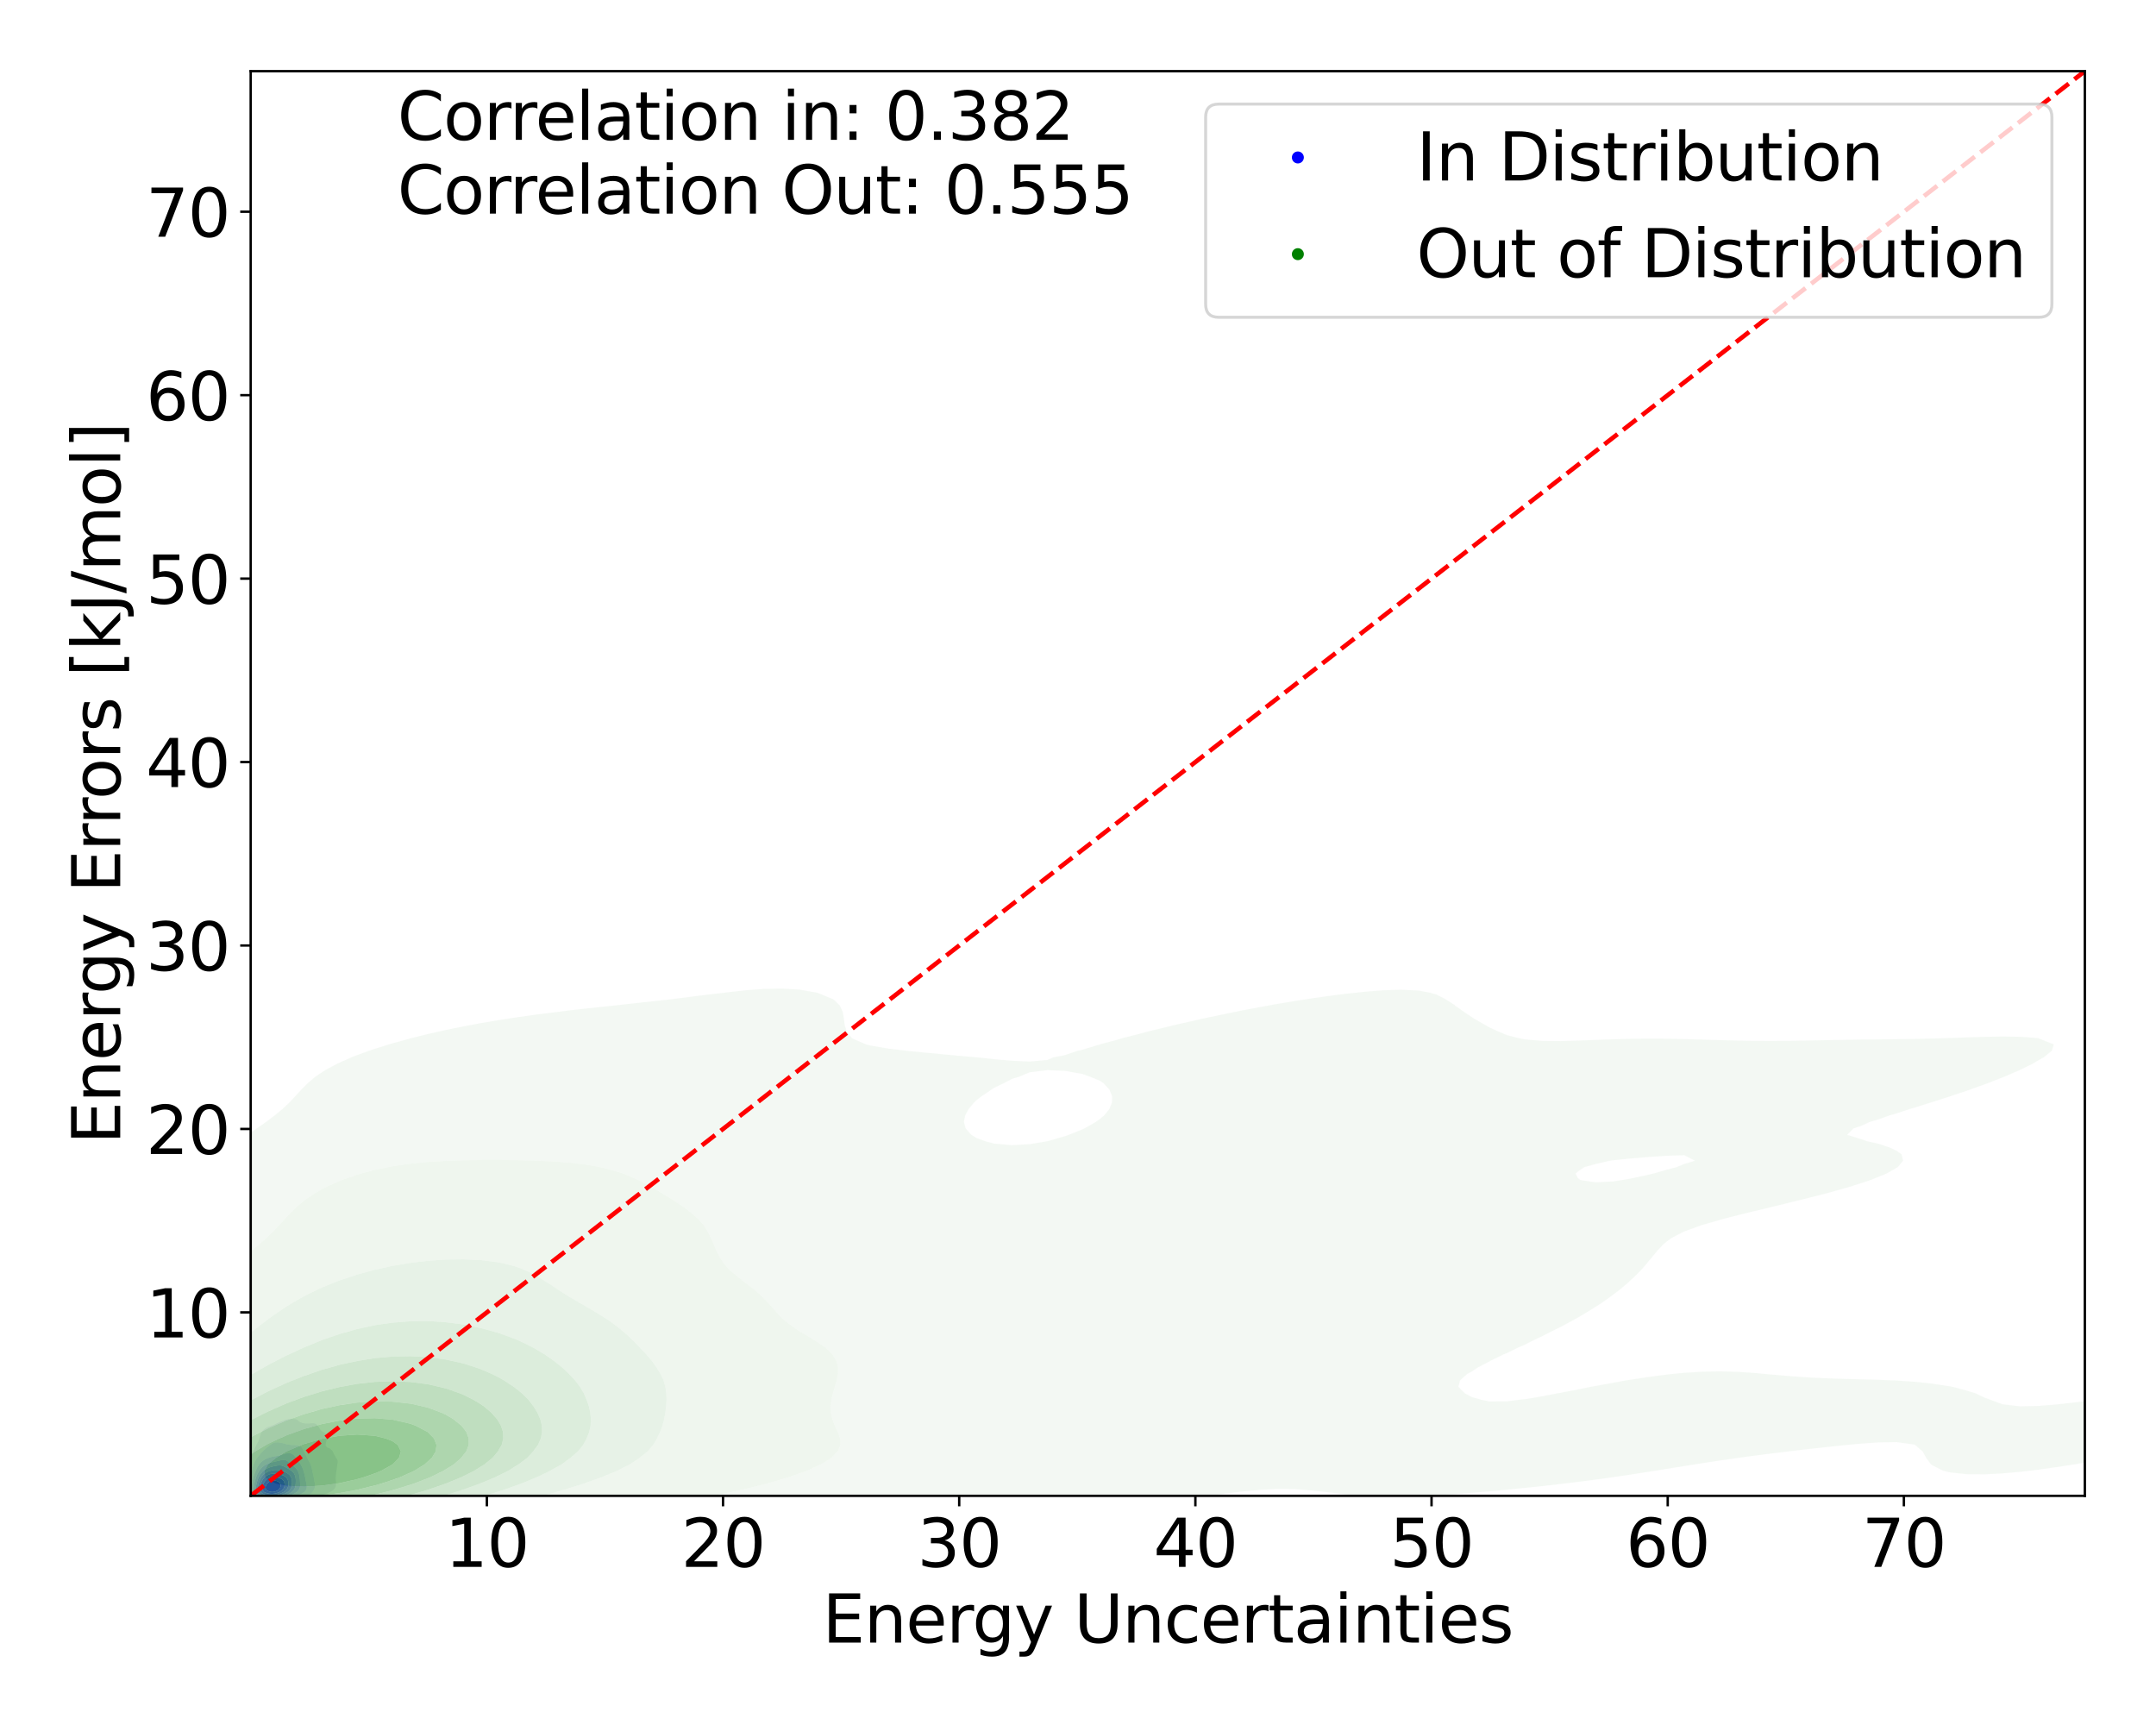 <?xml version="1.0" encoding="utf-8" standalone="no"?>
<!DOCTYPE svg PUBLIC "-//W3C//DTD SVG 1.1//EN"
  "http://www.w3.org/Graphics/SVG/1.1/DTD/svg11.dtd">
<svg xmlns:xlink="http://www.w3.org/1999/xlink" width="720pt" height="576pt" viewBox="0 0 720 576" xmlns="http://www.w3.org/2000/svg" version="1.1">
 <defs>
  <style type="text/css">*{stroke-linejoin: round; stroke-linecap: butt}</style>
 </defs>
 <g id="figure_1">
  <g id="patch_1">
   <path d="M 0 576 
L 720 576 
L 720 0 
L 0 0 
z
" style="fill: #ffffff"/>
  </g>
  <g id="axes_1">
   <g id="patch_2">
    <path d="M 83.72 499.48 
L 696.24 499.48 
L 696.24 23.76 
L 83.72 23.76 
z
" style="fill: #ffffff"/>
   </g>
   <g id="QuadContourSet_1">
    <path d="M 85.647 502.695 
L 86.344 502.817 
L 87.041 502.894 
L 87.738 502.942 
L 88.436 502.974 
L 89.133 502.99 
L 89.83 502.992 
L 90.527 502.974 
L 91.224 502.938 
L 91.921 502.886 
L 92.618 502.823 
L 93.315 502.754 
L 94.012 502.678 
L 94.709 502.585 
L 95.095 502.521 
L 95.406 502.493 
L 96.103 502.415 
L 96.801 502.318 
L 97.498 502.204 
L 98.195 502.082 
L 98.892 501.954 
L 99.188 501.9 
L 99.589 501.854 
L 100.286 501.765 
L 100.983 501.65 
L 101.68 501.489 
L 102.302 501.279 
L 102.377 501.26 
L 103.074 501.039 
L 103.771 500.709 
L 103.869 500.659 
L 104.469 500.38 
L 105.092 500.038 
L 105.166 499.997 
L 105.863 499.683 
L 106.56 499.417 
L 106.56 499.417 
L 107.257 499.244 
L 107.954 499.084 
L 108.651 498.886 
L 108.91 498.797 
L 109.348 498.629 
L 110.045 498.318 
L 110.341 498.176 
L 110.742 497.923 
L 111.28 497.555 
L 111.439 497.387 
L 111.832 496.935 
L 112.118 496.314 
L 112.136 496.2 
L 112.215 495.693 
L 112.208 495.072 
L 112.156 494.452 
L 112.136 494.18 
L 112.113 493.831 
L 112.114 493.21 
L 112.136 492.922 
L 112.161 492.59 
L 112.235 491.969 
L 112.32 491.348 
L 112.408 490.728 
L 112.498 490.107 
L 112.592 489.486 
L 112.686 488.866 
L 112.757 488.245 
L 112.711 487.624 
L 112.415 487.004 
L 112.136 486.65 
L 111.991 486.383 
L 111.668 485.762 
L 111.439 485.347 
L 111.366 485.141 
L 111.024 484.521 
L 110.742 484.179 
L 110.432 483.9 
L 110.045 483.633 
L 109.348 483.337 
L 109.204 483.279 
L 108.729 482.659 
L 108.793 482.038 
L 108.939 481.417 
L 109.076 480.797 
L 109.168 480.176 
L 109.158 479.555 
L 108.92 478.935 
L 108.651 478.634 
L 108.184 478.314 
L 107.954 478.167 
L 107.257 477.703 
L 107.245 477.693 
L 106.786 477.073 
L 106.56 476.681 
L 106.42 476.452 
L 105.947 475.831 
L 105.863 475.738 
L 105.166 475.332 
L 104.469 475.249 
L 103.771 475.299 
L 103.074 475.358 
L 102.377 475.36 
L 101.68 475.292 
L 101.182 475.211 
L 100.983 475.159 
L 100.286 474.881 
L 99.809 474.59 
L 99.589 474.345 
L 99.013 473.969 
L 98.892 473.939 
L 98.195 473.829 
L 97.498 473.782 
L 96.801 473.803 
L 96.103 473.909 
L 95.879 473.969 
L 95.406 474.079 
L 94.709 474.293 
L 94.012 474.576 
L 93.98 474.59 
L 93.315 474.854 
L 92.636 475.211 
L 92.618 475.219 
L 91.921 475.542 
L 91.339 475.831 
L 91.224 475.877 
L 90.527 476.119 
L 89.83 476.371 
L 89.645 476.452 
L 89.133 476.654 
L 88.436 477.061 
L 88.421 477.073 
L 87.738 477.683 
L 87.729 477.693 
L 87.292 478.314 
L 87.041 478.882 
L 87.019 478.935 
L 86.83 479.555 
L 86.672 480.176 
L 86.481 480.797 
L 86.344 481.112 
L 86.213 481.417 
L 85.886 482.038 
L 85.647 482.472 
L 85.546 482.659 
L 85.212 483.279 
L 84.95 483.851 
L 84.926 483.9 
L 84.629 484.521 
L 84.363 485.141 
L 84.253 485.388 
L 84.064 485.762 
L 83.76 486.383 
L 83.556 486.858 
L 83.481 487.004 
L 83.197 487.624 
L 82.995 488.245 
L 82.859 488.86 
L 82.857 488.866 
L 82.714 489.486 
L 82.612 490.107 
L 82.527 490.728 
L 82.444 491.348 
L 82.356 491.969 
L 82.268 492.59 
L 82.186 493.21 
L 82.162 493.404 
L 82.072 493.831 
L 81.962 494.452 
L 81.876 495.072 
L 81.807 495.693 
L 81.746 496.314 
L 81.691 496.935 
L 81.646 497.555 
L 81.621 498.176 
L 81.63 498.797 
L 81.693 499.417 
L 81.845 500.038 
L 82.161 500.659 
L 82.162 500.659 
L 82.583 501.279 
L 82.859 501.538 
L 83.384 501.9 
L 83.556 502.009 
L 84.253 502.332 
L 84.95 502.509 
L 85.013 502.521 
z
M 88.718 501.9 
L 88.436 501.889 
L 87.738 501.847 
L 87.041 501.779 
L 86.344 501.671 
L 85.647 501.495 
L 85.095 501.279 
L 84.95 501.226 
L 84.253 500.852 
L 84.005 500.659 
L 83.556 500.167 
L 83.455 500.038 
L 83.14 499.417 
L 82.997 498.797 
L 82.95 498.176 
L 82.959 497.555 
L 83.003 496.935 
L 83.064 496.314 
L 83.135 495.693 
L 83.214 495.072 
L 83.308 494.452 
L 83.429 493.831 
L 83.556 493.32 
L 83.576 493.21 
L 83.71 492.59 
L 83.865 491.969 
L 84.038 491.348 
L 84.225 490.728 
L 84.253 490.629 
L 84.383 490.107 
L 84.556 489.486 
L 84.769 488.866 
L 84.95 488.433 
L 85.029 488.245 
L 85.34 487.624 
L 85.647 487.128 
L 85.732 487.004 
L 86.186 486.383 
L 86.344 486.174 
L 86.704 485.762 
L 87.041 485.362 
L 87.261 485.141 
L 87.738 484.627 
L 87.853 484.521 
L 88.436 483.95 
L 88.493 483.9 
L 89.133 483.33 
L 89.196 483.279 
L 89.83 482.765 
L 89.986 482.659 
L 90.527 482.264 
L 90.966 482.038 
L 91.224 481.882 
L 91.921 481.668 
L 92.618 481.628 
L 93.315 481.69 
L 94.012 481.8 
L 94.709 481.963 
L 94.944 482.038 
L 95.406 482.166 
L 96.103 482.343 
L 96.801 482.453 
L 97.498 482.5 
L 98.195 482.522 
L 98.892 482.561 
L 99.517 482.659 
L 99.589 482.67 
L 100.286 482.942 
L 100.691 483.279 
L 100.983 483.673 
L 101.112 483.9 
L 101.416 484.521 
L 101.68 485.046 
L 101.728 485.141 
L 102.068 485.762 
L 102.377 486.383 
L 102.377 486.383 
L 102.683 487.004 
L 102.996 487.624 
L 103.074 487.775 
L 103.354 488.245 
L 103.67 488.866 
L 103.771 489.14 
L 103.908 489.486 
L 104.078 490.107 
L 104.214 490.728 
L 104.342 491.348 
L 104.466 491.969 
L 104.469 491.984 
L 104.619 492.59 
L 104.751 493.21 
L 104.865 493.831 
L 104.976 494.452 
L 105.084 495.072 
L 105.161 495.693 
L 105.165 496.314 
L 105.059 496.935 
L 104.81 497.555 
L 104.469 498.034 
L 104.373 498.176 
L 103.771 498.773 
L 103.746 498.797 
L 103.074 499.271 
L 102.818 499.417 
L 102.377 499.642 
L 101.68 499.912 
L 101.267 500.038 
L 100.983 500.128 
L 100.286 500.319 
L 99.589 500.483 
L 98.892 500.63 
L 98.76 500.659 
L 98.195 500.805 
L 97.498 500.976 
L 96.801 501.127 
L 96.103 501.253 
L 95.937 501.279 
L 95.406 501.393 
L 94.709 501.512 
L 94.012 501.609 
L 93.315 501.692 
L 92.618 501.768 
L 91.921 501.834 
L 91.224 501.885 
L 90.876 501.9 
L 90.527 501.926 
L 89.83 501.942 
L 89.133 501.926 
z
" clip-path="url(#pf853cc80b7)" style="fill: #eaeaf3"/>
    <path d="M 89.133 501.926 
L 89.83 501.942 
L 90.527 501.926 
L 90.876 501.9 
L 91.224 501.885 
L 91.921 501.834 
L 92.618 501.768 
L 93.315 501.692 
L 94.012 501.609 
L 94.709 501.512 
L 95.406 501.393 
L 95.937 501.279 
L 96.103 501.253 
L 96.801 501.127 
L 97.498 500.976 
L 98.195 500.805 
L 98.76 500.659 
L 98.892 500.63 
L 99.589 500.483 
L 100.286 500.319 
L 100.983 500.128 
L 101.267 500.038 
L 101.68 499.912 
L 102.377 499.642 
L 102.818 499.417 
L 103.074 499.271 
L 103.746 498.797 
L 103.771 498.773 
L 104.373 498.176 
L 104.469 498.034 
L 104.81 497.555 
L 105.059 496.935 
L 105.165 496.314 
L 105.161 495.693 
L 105.084 495.072 
L 104.976 494.452 
L 104.865 493.831 
L 104.751 493.21 
L 104.619 492.59 
L 104.469 491.984 
L 104.466 491.969 
L 104.342 491.348 
L 104.214 490.728 
L 104.078 490.107 
L 103.908 489.486 
L 103.771 489.14 
L 103.67 488.866 
L 103.354 488.245 
L 103.074 487.775 
L 102.996 487.624 
L 102.683 487.004 
L 102.377 486.383 
L 102.377 486.383 
L 102.068 485.762 
L 101.728 485.141 
L 101.68 485.046 
L 101.416 484.521 
L 101.112 483.9 
L 100.983 483.673 
L 100.691 483.279 
L 100.286 482.942 
L 99.589 482.67 
L 99.517 482.659 
L 98.892 482.561 
L 98.195 482.522 
L 97.498 482.5 
L 96.801 482.453 
L 96.103 482.343 
L 95.406 482.166 
L 94.944 482.038 
L 94.709 481.963 
L 94.012 481.8 
L 93.315 481.69 
L 92.618 481.628 
L 91.921 481.668 
L 91.224 481.882 
L 90.966 482.038 
L 90.527 482.264 
L 89.986 482.659 
L 89.83 482.765 
L 89.196 483.279 
L 89.133 483.33 
L 88.493 483.9 
L 88.436 483.95 
L 87.853 484.521 
L 87.738 484.627 
L 87.261 485.141 
L 87.041 485.362 
L 86.704 485.762 
L 86.344 486.174 
L 86.186 486.383 
L 85.732 487.004 
L 85.647 487.128 
L 85.34 487.624 
L 85.029 488.245 
L 84.95 488.433 
L 84.769 488.866 
L 84.556 489.486 
L 84.383 490.107 
L 84.253 490.629 
L 84.225 490.728 
L 84.038 491.348 
L 83.865 491.969 
L 83.71 492.59 
L 83.576 493.21 
L 83.556 493.32 
L 83.429 493.831 
L 83.308 494.452 
L 83.214 495.072 
L 83.135 495.693 
L 83.064 496.314 
L 83.003 496.935 
L 82.959 497.555 
L 82.95 498.176 
L 82.997 498.797 
L 83.14 499.417 
L 83.455 500.038 
L 83.556 500.167 
L 84.005 500.659 
L 84.253 500.852 
L 84.95 501.226 
L 85.095 501.279 
L 85.647 501.495 
L 86.344 501.671 
L 87.041 501.779 
L 87.738 501.847 
L 88.436 501.889 
L 88.718 501.9 
z
M 85.944 500.659 
L 85.647 500.544 
L 84.95 500.128 
L 84.839 500.038 
L 84.312 499.417 
L 84.253 499.288 
L 84.037 498.797 
L 83.922 498.176 
L 83.907 497.555 
L 83.954 496.935 
L 84.035 496.314 
L 84.134 495.693 
L 84.245 495.072 
L 84.253 495.029 
L 84.346 494.452 
L 84.471 493.831 
L 84.63 493.21 
L 84.83 492.59 
L 84.95 492.263 
L 85.053 491.969 
L 85.291 491.348 
L 85.561 490.728 
L 85.647 490.537 
L 85.856 490.107 
L 86.201 489.486 
L 86.344 489.255 
L 86.635 488.866 
L 87.041 488.389 
L 87.203 488.245 
L 87.738 487.788 
L 88.004 487.624 
L 88.436 487.346 
L 89.133 487.019 
L 89.174 487.004 
L 89.83 486.723 
L 90.527 486.511 
L 91.169 486.383 
L 91.224 486.369 
L 91.921 486.249 
L 92.618 486.134 
L 93.315 485.979 
L 94.012 485.783 
L 94.078 485.762 
L 94.709 485.542 
L 95.406 485.351 
L 96.103 485.239 
L 96.801 485.24 
L 97.498 485.429 
L 98.002 485.762 
L 98.195 485.953 
L 98.534 486.383 
L 98.892 486.879 
L 98.982 487.004 
L 99.467 487.624 
L 99.589 487.771 
L 99.938 488.245 
L 100.286 488.759 
L 100.351 488.866 
L 100.704 489.486 
L 100.983 490.107 
L 100.983 490.107 
L 101.229 490.728 
L 101.427 491.348 
L 101.597 491.969 
L 101.68 492.324 
L 101.753 492.59 
L 101.895 493.21 
L 102.013 493.831 
L 102.126 494.452 
L 102.248 495.072 
L 102.37 495.693 
L 102.377 495.748 
L 102.458 496.314 
L 102.425 496.935 
L 102.377 497.058 
L 102.185 497.555 
L 101.68 498.121 
L 101.629 498.176 
L 100.983 498.602 
L 100.659 498.797 
L 100.286 498.967 
L 99.589 499.263 
L 99.207 499.417 
L 98.892 499.531 
L 98.195 499.778 
L 97.498 500.002 
L 97.384 500.038 
L 96.801 500.225 
L 96.103 500.414 
L 95.406 500.564 
L 94.866 500.659 
L 94.709 500.692 
L 94.012 500.825 
L 93.315 500.943 
L 92.618 501.048 
L 91.921 501.135 
L 91.224 501.196 
L 90.527 501.229 
L 89.83 501.232 
L 89.133 501.211 
L 88.436 501.167 
L 87.738 501.098 
L 87.041 500.988 
L 86.344 500.81 
z
" clip-path="url(#pf853cc80b7)" style="fill: #d8d8f4"/>
    <path d="M 86.344 500.81 
L 87.041 500.988 
L 87.738 501.098 
L 88.436 501.167 
L 89.133 501.211 
L 89.83 501.232 
L 90.527 501.229 
L 91.224 501.196 
L 91.921 501.135 
L 92.618 501.048 
L 93.315 500.943 
L 94.012 500.825 
L 94.709 500.692 
L 94.866 500.659 
L 95.406 500.564 
L 96.103 500.414 
L 96.801 500.225 
L 97.384 500.038 
L 97.498 500.002 
L 98.195 499.778 
L 98.892 499.531 
L 99.207 499.417 
L 99.589 499.263 
L 100.286 498.967 
L 100.659 498.797 
L 100.983 498.602 
L 101.629 498.176 
L 101.68 498.121 
L 102.185 497.555 
L 102.377 497.058 
L 102.425 496.935 
L 102.458 496.314 
L 102.377 495.748 
L 102.37 495.693 
L 102.248 495.072 
L 102.126 494.452 
L 102.013 493.831 
L 101.895 493.21 
L 101.753 492.59 
L 101.68 492.324 
L 101.597 491.969 
L 101.427 491.348 
L 101.229 490.728 
L 100.983 490.107 
L 100.983 490.107 
L 100.704 489.486 
L 100.351 488.866 
L 100.286 488.759 
L 99.938 488.245 
L 99.589 487.771 
L 99.467 487.624 
L 98.982 487.004 
L 98.892 486.879 
L 98.534 486.383 
L 98.195 485.953 
L 98.002 485.762 
L 97.498 485.429 
L 96.801 485.24 
L 96.103 485.239 
L 95.406 485.351 
L 94.709 485.542 
L 94.078 485.762 
L 94.012 485.783 
L 93.315 485.979 
L 92.618 486.134 
L 91.921 486.249 
L 91.224 486.369 
L 91.169 486.383 
L 90.527 486.511 
L 89.83 486.723 
L 89.174 487.004 
L 89.133 487.019 
L 88.436 487.346 
L 88.004 487.624 
L 87.738 487.788 
L 87.203 488.245 
L 87.041 488.389 
L 86.635 488.866 
L 86.344 489.255 
L 86.201 489.486 
L 85.856 490.107 
L 85.647 490.537 
L 85.561 490.728 
L 85.291 491.348 
L 85.053 491.969 
L 84.95 492.263 
L 84.83 492.59 
L 84.63 493.21 
L 84.471 493.831 
L 84.346 494.452 
L 84.253 495.029 
L 84.245 495.072 
L 84.134 495.693 
L 84.035 496.314 
L 83.954 496.935 
L 83.907 497.555 
L 83.922 498.176 
L 84.037 498.797 
L 84.253 499.288 
L 84.312 499.417 
L 84.839 500.038 
L 84.95 500.128 
L 85.647 500.544 
L 85.944 500.659 
z
M 89.3 500.659 
L 89.133 500.651 
L 88.436 500.591 
L 87.738 500.496 
L 87.041 500.343 
L 86.344 500.095 
L 86.227 500.038 
L 85.647 499.69 
L 85.331 499.417 
L 84.95 498.857 
L 84.915 498.797 
L 84.724 498.176 
L 84.676 497.555 
L 84.715 496.935 
L 84.804 496.314 
L 84.923 495.693 
L 84.95 495.561 
L 85.042 495.072 
L 85.175 494.452 
L 85.338 493.831 
L 85.544 493.21 
L 85.647 492.949 
L 85.793 492.59 
L 86.09 491.969 
L 86.344 491.504 
L 86.442 491.348 
L 86.86 490.728 
L 87.041 490.477 
L 87.384 490.107 
L 87.738 489.749 
L 88.09 489.486 
L 88.436 489.236 
L 89.133 488.866 
L 89.133 488.866 
L 89.83 488.573 
L 90.527 488.354 
L 90.977 488.245 
L 91.224 488.182 
L 91.921 488.025 
L 92.618 487.867 
L 93.315 487.702 
L 93.687 487.624 
L 94.012 487.549 
L 94.709 487.471 
L 95.406 487.56 
L 95.548 487.624 
L 96.103 487.954 
L 96.422 488.245 
L 96.801 488.563 
L 97.155 488.866 
L 97.498 489.11 
L 97.984 489.486 
L 98.195 489.643 
L 98.696 490.107 
L 98.892 490.31 
L 99.208 490.728 
L 99.56 491.348 
L 99.589 491.416 
L 99.802 491.969 
L 99.968 492.59 
L 100.077 493.21 
L 100.145 493.831 
L 100.186 494.452 
L 100.214 495.072 
L 100.234 495.693 
L 100.219 496.314 
L 100.102 496.935 
L 99.773 497.555 
L 99.589 497.737 
L 99.156 498.176 
L 98.892 498.347 
L 98.195 498.792 
L 98.188 498.797 
L 97.498 499.141 
L 96.868 499.417 
L 96.801 499.443 
L 96.103 499.696 
L 95.406 499.897 
L 94.812 500.038 
L 94.709 500.063 
L 94.012 500.224 
L 93.315 500.366 
L 92.618 500.49 
L 91.921 500.588 
L 91.224 500.655 
L 91.147 500.659 
L 90.527 500.694 
L 89.83 500.69 
z
" clip-path="url(#pf853cc80b7)" style="fill: #c0c0f5"/>
    <path d="M 89.83 500.69 
L 90.527 500.694 
L 91.147 500.659 
L 91.224 500.655 
L 91.921 500.588 
L 92.618 500.49 
L 93.315 500.366 
L 94.012 500.224 
L 94.709 500.063 
L 94.812 500.038 
L 95.406 499.897 
L 96.103 499.696 
L 96.801 499.443 
L 96.868 499.417 
L 97.498 499.141 
L 98.188 498.797 
L 98.195 498.792 
L 98.892 498.347 
L 99.156 498.176 
L 99.589 497.737 
L 99.773 497.555 
L 100.102 496.935 
L 100.219 496.314 
L 100.234 495.693 
L 100.214 495.072 
L 100.186 494.452 
L 100.145 493.831 
L 100.077 493.21 
L 99.968 492.59 
L 99.802 491.969 
L 99.589 491.416 
L 99.56 491.348 
L 99.208 490.728 
L 98.892 490.31 
L 98.696 490.107 
L 98.195 489.643 
L 97.984 489.486 
L 97.498 489.11 
L 97.155 488.866 
L 96.801 488.563 
L 96.422 488.245 
L 96.103 487.954 
L 95.548 487.624 
L 95.406 487.56 
L 94.709 487.471 
L 94.012 487.549 
L 93.687 487.624 
L 93.315 487.702 
L 92.618 487.867 
L 91.921 488.025 
L 91.224 488.182 
L 90.977 488.245 
L 90.527 488.354 
L 89.83 488.573 
L 89.133 488.866 
L 89.133 488.866 
L 88.436 489.236 
L 88.09 489.486 
L 87.738 489.749 
L 87.384 490.107 
L 87.041 490.477 
L 86.86 490.728 
L 86.442 491.348 
L 86.344 491.504 
L 86.09 491.969 
L 85.793 492.59 
L 85.647 492.949 
L 85.544 493.21 
L 85.338 493.831 
L 85.175 494.452 
L 85.042 495.072 
L 84.95 495.561 
L 84.923 495.693 
L 84.804 496.314 
L 84.715 496.935 
L 84.676 497.555 
L 84.724 498.176 
L 84.915 498.797 
L 84.95 498.857 
L 85.331 499.417 
L 85.647 499.69 
L 86.227 500.038 
L 86.344 500.095 
L 87.041 500.343 
L 87.738 500.496 
L 88.436 500.591 
L 89.133 500.651 
L 89.3 500.659 
z
M 88.165 500.038 
L 87.738 499.955 
L 87.041 499.741 
L 86.395 499.417 
L 86.344 499.382 
L 85.745 498.797 
L 85.647 498.607 
L 85.457 498.176 
L 85.365 497.555 
L 85.389 496.935 
L 85.481 496.314 
L 85.615 495.693 
L 85.647 495.562 
L 85.764 495.072 
L 85.936 494.452 
L 86.146 493.831 
L 86.344 493.356 
L 86.411 493.21 
L 86.746 492.59 
L 87.041 492.137 
L 87.174 491.969 
L 87.726 491.348 
L 87.738 491.335 
L 88.436 490.766 
L 88.501 490.728 
L 89.133 490.348 
L 89.709 490.107 
L 89.83 490.053 
L 90.527 489.817 
L 91.224 489.637 
L 91.921 489.486 
L 91.921 489.486 
L 92.618 489.359 
L 93.315 489.294 
L 94.012 489.353 
L 94.414 489.486 
L 94.709 489.588 
L 95.406 489.945 
L 95.681 490.107 
L 96.103 490.329 
L 96.771 490.728 
L 96.801 490.745 
L 97.498 491.246 
L 97.61 491.348 
L 98.155 491.969 
L 98.195 492.034 
L 98.473 492.59 
L 98.656 493.21 
L 98.747 493.831 
L 98.778 494.452 
L 98.767 495.072 
L 98.72 495.693 
L 98.623 496.314 
L 98.43 496.935 
L 98.195 497.331 
L 98.07 497.555 
L 97.498 498.145 
L 97.467 498.176 
L 96.801 498.629 
L 96.523 498.797 
L 96.103 498.993 
L 95.406 499.269 
L 94.962 499.417 
L 94.709 499.494 
L 94.012 499.688 
L 93.315 499.859 
L 92.618 500.005 
L 92.424 500.038 
L 91.921 500.13 
L 91.224 500.213 
L 90.527 500.244 
L 89.83 500.231 
L 89.133 500.179 
L 88.436 500.09 
z
" clip-path="url(#pf853cc80b7)" style="fill: #a8a8f6"/>
    <path d="M 88.436 500.09 
L 89.133 500.179 
L 89.83 500.231 
L 90.527 500.244 
L 91.224 500.213 
L 91.921 500.13 
L 92.424 500.038 
L 92.618 500.005 
L 93.315 499.859 
L 94.012 499.688 
L 94.709 499.494 
L 94.962 499.417 
L 95.406 499.269 
L 96.103 498.993 
L 96.523 498.797 
L 96.801 498.629 
L 97.467 498.176 
L 97.498 498.145 
L 98.07 497.555 
L 98.195 497.331 
L 98.43 496.935 
L 98.623 496.314 
L 98.72 495.693 
L 98.767 495.072 
L 98.778 494.452 
L 98.747 493.831 
L 98.656 493.21 
L 98.473 492.59 
L 98.195 492.034 
L 98.155 491.969 
L 97.61 491.348 
L 97.498 491.246 
L 96.801 490.745 
L 96.771 490.728 
L 96.103 490.329 
L 95.681 490.107 
L 95.406 489.945 
L 94.709 489.588 
L 94.414 489.486 
L 94.012 489.353 
L 93.315 489.294 
L 92.618 489.359 
L 91.921 489.486 
L 91.921 489.486 
L 91.224 489.637 
L 90.527 489.817 
L 89.83 490.053 
L 89.709 490.107 
L 89.133 490.348 
L 88.501 490.728 
L 88.436 490.766 
L 87.738 491.335 
L 87.726 491.348 
L 87.174 491.969 
L 87.041 492.137 
L 86.746 492.59 
L 86.411 493.21 
L 86.344 493.356 
L 86.146 493.831 
L 85.936 494.452 
L 85.764 495.072 
L 85.647 495.562 
L 85.615 495.693 
L 85.481 496.314 
L 85.389 496.935 
L 85.365 497.555 
L 85.457 498.176 
L 85.647 498.607 
L 85.745 498.797 
L 86.344 499.382 
L 86.395 499.417 
L 87.041 499.741 
L 87.738 499.955 
L 88.165 500.038 
z
M 87.756 499.417 
L 87.738 499.412 
L 87.041 499.082 
L 86.65 498.797 
L 86.344 498.404 
L 86.205 498.176 
L 86.049 497.555 
L 86.049 496.935 
L 86.141 496.314 
L 86.289 495.693 
L 86.344 495.504 
L 86.475 495.072 
L 86.697 494.452 
L 86.969 493.831 
L 87.041 493.692 
L 87.331 493.21 
L 87.738 492.664 
L 87.809 492.59 
L 88.436 492.01 
L 88.496 491.969 
L 89.133 491.562 
L 89.625 491.348 
L 89.83 491.256 
L 90.527 491.042 
L 91.224 490.906 
L 91.921 490.837 
L 92.618 490.842 
L 93.315 490.928 
L 94.012 491.094 
L 94.709 491.332 
L 94.748 491.348 
L 95.406 491.623 
L 96.015 491.969 
L 96.103 492.025 
L 96.767 492.59 
L 96.801 492.63 
L 97.185 493.21 
L 97.409 493.831 
L 97.498 494.37 
L 97.51 494.452 
L 97.536 495.072 
L 97.498 495.693 
L 97.498 495.693 
L 97.39 496.314 
L 97.175 496.935 
L 96.801 497.524 
L 96.78 497.555 
L 96.112 498.176 
L 96.103 498.181 
L 95.406 498.585 
L 94.977 498.797 
L 94.709 498.902 
L 94.012 499.151 
L 93.315 499.37 
L 93.145 499.417 
L 92.618 499.554 
L 91.921 499.691 
L 91.224 499.774 
L 90.527 499.8 
L 89.83 499.776 
L 89.133 499.708 
L 88.436 499.594 
z
" clip-path="url(#pf853cc80b7)" style="fill: #8c8cf8"/>
    <path d="M 88.436 499.594 
L 89.133 499.708 
L 89.83 499.776 
L 90.527 499.8 
L 91.224 499.774 
L 91.921 499.691 
L 92.618 499.554 
L 93.145 499.417 
L 93.315 499.37 
L 94.012 499.151 
L 94.709 498.902 
L 94.977 498.797 
L 95.406 498.585 
L 96.103 498.181 
L 96.112 498.176 
L 96.78 497.555 
L 96.801 497.524 
L 97.175 496.935 
L 97.39 496.314 
L 97.498 495.693 
L 97.498 495.693 
L 97.536 495.072 
L 97.51 494.452 
L 97.498 494.37 
L 97.409 493.831 
L 97.185 493.21 
L 96.801 492.63 
L 96.767 492.59 
L 96.103 492.025 
L 96.015 491.969 
L 95.406 491.623 
L 94.748 491.348 
L 94.709 491.332 
L 94.012 491.094 
L 93.315 490.928 
L 92.618 490.842 
L 91.921 490.837 
L 91.224 490.906 
L 90.527 491.042 
L 89.83 491.256 
L 89.625 491.348 
L 89.133 491.562 
L 88.496 491.969 
L 88.436 492.01 
L 87.809 492.59 
L 87.738 492.664 
L 87.331 493.21 
L 87.041 493.692 
L 86.969 493.831 
L 86.697 494.452 
L 86.475 495.072 
L 86.344 495.504 
L 86.289 495.693 
L 86.141 496.314 
L 86.049 496.935 
L 86.049 497.555 
L 86.205 498.176 
L 86.344 498.404 
L 86.65 498.797 
L 87.041 499.082 
L 87.738 499.412 
L 87.756 499.417 
z
M 87.787 498.797 
L 87.738 498.769 
L 87.046 498.176 
L 87.041 498.167 
L 86.791 497.555 
L 86.751 496.935 
L 86.838 496.314 
L 87.003 495.693 
L 87.041 495.581 
L 87.237 495.072 
L 87.527 494.452 
L 87.738 494.077 
L 87.911 493.831 
L 88.436 493.21 
L 88.436 493.21 
L 89.133 492.681 
L 89.318 492.59 
L 89.83 492.348 
L 90.527 492.155 
L 91.224 492.071 
L 91.921 492.078 
L 92.618 492.154 
L 93.315 492.282 
L 94.012 492.467 
L 94.338 492.59 
L 94.709 492.74 
L 95.406 493.179 
L 95.444 493.21 
L 95.954 493.831 
L 96.103 494.169 
L 96.209 494.452 
L 96.317 495.072 
L 96.326 495.693 
L 96.232 496.314 
L 96.103 496.659 
L 95.999 496.935 
L 95.549 497.555 
L 95.406 497.676 
L 94.757 498.176 
L 94.709 498.201 
L 94.012 498.553 
L 93.466 498.797 
L 93.315 498.85 
L 92.618 499.07 
L 91.921 499.23 
L 91.224 499.322 
L 90.527 499.344 
L 89.83 499.302 
L 89.133 499.205 
L 88.436 499.042 
z
" clip-path="url(#pf853cc80b7)" style="fill: #7070f9"/>
    <path d="M 88.436 499.042 
L 89.133 499.205 
L 89.83 499.302 
L 90.527 499.344 
L 91.224 499.322 
L 91.921 499.23 
L 92.618 499.07 
L 93.315 498.85 
L 93.466 498.797 
L 94.012 498.553 
L 94.709 498.201 
L 94.757 498.176 
L 95.406 497.676 
L 95.549 497.555 
L 95.999 496.935 
L 96.103 496.659 
L 96.232 496.314 
L 96.326 495.693 
L 96.317 495.072 
L 96.209 494.452 
L 96.103 494.169 
L 95.954 493.831 
L 95.444 493.21 
L 95.406 493.179 
L 94.709 492.74 
L 94.338 492.59 
L 94.012 492.467 
L 93.315 492.282 
L 92.618 492.154 
L 91.921 492.078 
L 91.224 492.071 
L 90.527 492.155 
L 89.83 492.348 
L 89.318 492.59 
L 89.133 492.681 
L 88.436 493.21 
L 88.436 493.21 
L 87.911 493.831 
L 87.738 494.077 
L 87.527 494.452 
L 87.237 495.072 
L 87.041 495.581 
L 87.003 495.693 
L 86.838 496.314 
L 86.751 496.935 
L 86.791 497.555 
L 87.041 498.167 
L 87.046 498.176 
L 87.738 498.769 
L 87.787 498.797 
z
M 90.227 498.797 
L 89.83 498.752 
L 89.133 498.589 
L 88.436 498.314 
L 88.207 498.176 
L 87.738 497.625 
L 87.697 497.555 
L 87.587 496.935 
L 87.658 496.314 
L 87.738 496.043 
L 87.861 495.693 
L 88.171 495.072 
L 88.436 494.65 
L 88.602 494.452 
L 89.133 493.926 
L 89.279 493.831 
L 89.83 493.516 
L 90.527 493.299 
L 91.224 493.221 
L 91.921 493.243 
L 92.618 493.342 
L 93.315 493.52 
L 94.012 493.819 
L 94.032 493.831 
L 94.709 494.452 
L 94.709 494.452 
L 94.98 495.072 
L 95.063 495.693 
L 94.996 496.314 
L 94.75 496.935 
L 94.709 496.987 
L 94.253 497.555 
L 94.012 497.734 
L 93.372 498.176 
L 93.315 498.203 
L 92.618 498.493 
L 91.921 498.702 
L 91.336 498.797 
L 91.224 498.812 
L 90.527 498.822 
z
" clip-path="url(#pf853cc80b7)" style="fill: #5252fb"/>
    <path d="M 90.527 498.822 
L 91.224 498.812 
L 91.336 498.797 
L 91.921 498.702 
L 92.618 498.493 
L 93.315 498.203 
L 93.372 498.176 
L 94.012 497.734 
L 94.253 497.555 
L 94.709 496.987 
L 94.75 496.935 
L 94.996 496.314 
L 95.063 495.693 
L 94.98 495.072 
L 94.709 494.452 
L 94.709 494.452 
L 94.032 493.831 
L 94.012 493.819 
L 93.315 493.52 
L 92.618 493.342 
L 91.921 493.243 
L 91.224 493.221 
L 90.527 493.299 
L 89.83 493.516 
L 89.279 493.831 
L 89.133 493.926 
L 88.602 494.452 
L 88.436 494.65 
L 88.171 495.072 
L 87.861 495.693 
L 87.738 496.043 
L 87.658 496.314 
L 87.587 496.935 
L 87.697 497.555 
L 87.738 497.625 
L 88.207 498.176 
L 88.436 498.314 
L 89.133 498.589 
L 89.83 498.752 
L 90.227 498.797 
z
M 88.988 497.555 
L 88.681 496.935 
L 88.73 496.314 
L 88.994 495.693 
L 89.133 495.486 
L 89.527 495.072 
L 89.83 494.83 
L 90.527 494.505 
L 90.798 494.452 
L 91.224 494.381 
L 91.921 494.403 
L 92.149 494.452 
L 92.618 494.582 
L 93.315 495.009 
L 93.379 495.072 
L 93.689 495.693 
L 93.709 496.314 
L 93.481 496.935 
L 93.315 497.129 
L 92.9 497.555 
L 92.618 497.725 
L 91.921 498.025 
L 91.224 498.176 
L 90.527 498.165 
L 89.83 497.999 
L 89.133 497.665 
z
" clip-path="url(#pf853cc80b7)" style="fill: #3131fd"/>
    <path d="M 89.133 497.665 
L 89.83 497.999 
L 90.527 498.165 
L 91.224 498.176 
L 91.921 498.025 
L 92.618 497.725 
L 92.9 497.555 
L 93.315 497.129 
L 93.481 496.935 
L 93.709 496.314 
L 93.689 495.693 
L 93.379 495.072 
L 93.315 495.009 
L 92.618 494.582 
L 92.149 494.452 
L 91.921 494.403 
L 91.224 494.381 
L 90.798 494.452 
L 90.527 494.505 
L 89.83 494.83 
L 89.527 495.072 
L 89.133 495.486 
L 88.994 495.693 
L 88.73 496.314 
L 88.681 496.935 
L 88.988 497.555 
z
" clip-path="url(#pf853cc80b7)" style="fill: #1010fe"/>
   </g>
   <g id="QuadContourSet_2">
    <path d="M 42.488 527.924 
L 48.396 528.068 
L 54.304 528.069 
L 60.213 527.939 
L 63.557 527.794 
L 66.121 527.732 
L 72.03 527.52 
L 77.938 527.23 
L 83.846 526.843 
L 89.755 526.334 
L 95.663 525.666 
L 95.898 525.637 
L 101.572 525.203 
L 107.48 524.626 
L 113.388 523.88 
L 116.176 523.48 
L 119.297 523.186 
L 125.205 522.546 
L 131.113 521.739 
L 133.914 521.322 
L 137.022 521.005 
L 142.93 520.344 
L 148.839 519.561 
L 151.764 519.165 
L 154.747 518.878 
L 160.655 518.304 
L 166.564 517.687 
L 172.472 517.048 
L 172.881 517.008 
L 178.381 516.621 
L 184.289 516.195 
L 190.197 515.748 
L 196.106 515.266 
L 200.761 514.851 
L 202.014 514.767 
L 207.922 514.343 
L 213.831 513.845 
L 219.739 513.253 
L 224.513 512.693 
L 225.648 512.589 
L 231.556 511.997 
L 237.464 511.299 
L 243.017 510.536 
L 243.373 510.496 
L 249.281 509.818 
L 255.19 509.055 
L 260.08 508.379 
L 261.098 508.258 
L 267.006 507.605 
L 272.915 506.953 
L 278.823 506.355 
L 280.645 506.222 
L 284.731 505.957 
L 290.64 505.744 
L 296.548 505.744 
L 302.457 505.984 
L 305.689 506.222 
L 308.365 506.448 
L 314.273 506.996 
L 320.182 507.453 
L 326.09 507.738 
L 331.999 507.827 
L 337.907 507.73 
L 343.815 507.464 
L 349.724 507.045 
L 355.632 506.478 
L 357.819 506.222 
L 361.54 505.816 
L 367.449 505.073 
L 373.357 504.221 
L 374.401 504.064 
L 379.266 503.344 
L 385.174 502.417 
L 388.41 501.907 
L 391.082 501.466 
L 396.991 500.533 
L 402.138 499.75 
L 402.899 499.62 
L 408.808 498.777 
L 414.716 498.047 
L 419.737 497.593 
L 420.624 497.493 
L 426.533 497.175 
L 432.441 497.231 
L 436.713 497.593 
L 438.349 497.714 
L 444.258 498.376 
L 450.166 499.063 
L 456.075 499.574 
L 460.159 499.75 
L 461.983 499.806 
L 467.891 499.807 
L 469.883 499.75 
L 473.8 499.63 
L 479.708 499.316 
L 485.617 498.921 
L 491.525 498.47 
L 497.433 497.971 
L 501.495 497.593 
L 503.342 497.418 
L 509.25 496.825 
L 515.158 496.205 
L 521.067 495.534 
L 521.881 495.435 
L 526.975 494.815 
L 532.884 494.051 
L 538.393 493.278 
L 538.792 493.221 
L 544.7 492.353 
L 550.609 491.437 
L 552.617 491.121 
L 556.517 490.49 
L 562.426 489.541 
L 566.093 488.964 
L 568.334 488.599 
L 574.242 487.699 
L 580.151 486.847 
L 580.449 486.806 
L 586.059 486.039 
L 591.967 485.286 
L 597.194 484.649 
L 597.876 484.563 
L 603.784 483.872 
L 609.693 483.218 
L 615.601 482.591 
L 616.758 482.492 
L 621.509 482.044 
L 627.418 481.643 
L 633.326 481.54 
L 639.235 482.354 
L 639.573 482.492 
L 642.053 484.649 
L 643.257 486.806 
L 644.827 488.964 
L 645.143 489.191 
L 648.934 491.121 
L 651.051 491.634 
L 656.96 492.258 
L 662.868 492.285 
L 668.776 491.976 
L 674.685 491.459 
L 677.588 491.121 
L 680.593 490.756 
L 686.502 489.93 
L 692.41 489.028 
L 692.786 488.964 
L 698.318 487.986 
L 704.227 486.892 
L 704.652 486.806 
L 710.135 485.666 
L 714.838 484.649 
L 716.044 484.373 
L 721.952 482.984 
L 723.981 482.492 
L 727.86 481.504 
L 732.467 480.335 
L 733.769 479.983 
L 739.677 478.428 
L 740.646 478.177 
L 745.585 476.837 
L 748.781 476.02 
L 751.494 475.281 
L 757.201 473.863 
L 757.402 473.808 
L 763.311 472.344 
L 766.185 471.706 
L 769.219 470.972 
L 775.127 469.716 
L 775.978 469.548 
L 781.036 468.455 
L 786.563 467.391 
L 786.944 467.307 
L 792.853 466.077 
L 797.058 465.234 
L 798.761 464.835 
L 804.669 463.442 
L 806.133 463.077 
L 810.578 461.73 
L 813.086 460.919 
L 816.486 459.47 
L 818.03 458.762 
L 820.994 456.605 
L 821.81 454.448 
L 818.744 452.29 
L 816.486 451.724 
L 810.578 451.031 
L 804.669 450.898 
L 798.761 451.106 
L 792.853 451.54 
L 786.944 452.139 
L 785.736 452.29 
L 781.036 452.911 
L 775.127 453.752 
L 770.581 454.448 
L 769.219 454.667 
L 763.311 455.647 
L 757.712 456.605 
L 757.402 456.66 
L 751.494 457.731 
L 745.989 458.762 
L 745.585 458.84 
L 739.677 459.983 
L 735.01 460.919 
L 733.769 461.168 
L 727.86 462.344 
L 724.241 463.077 
L 721.952 463.525 
L 716.044 464.649 
L 712.898 465.234 
L 710.135 465.721 
L 704.227 466.692 
L 699.728 467.391 
L 698.318 467.6 
L 692.41 468.34 
L 686.502 468.984 
L 680.593 469.461 
L 676.114 469.548 
L 674.685 469.578 
L 674.275 469.548 
L 668.776 468.907 
L 664.632 467.391 
L 662.868 466.737 
L 659.687 465.234 
L 656.96 464.409 
L 652.092 463.077 
L 651.051 462.888 
L 645.143 461.994 
L 639.235 461.38 
L 633.326 460.984 
L 631.857 460.919 
L 627.418 460.74 
L 621.509 460.571 
L 615.601 460.419 
L 609.693 460.226 
L 603.784 459.94 
L 597.876 459.529 
L 591.967 459.012 
L 589.147 458.762 
L 586.059 458.464 
L 580.151 458.057 
L 574.242 457.906 
L 568.334 458.032 
L 562.426 458.405 
L 558.777 458.762 
L 556.517 458.997 
L 550.609 459.778 
L 544.7 460.675 
L 543.147 460.919 
L 538.792 461.706 
L 532.884 462.795 
L 531.217 463.077 
L 526.975 463.951 
L 521.067 465.099 
L 520.172 465.234 
L 515.158 466.221 
L 509.25 467.22 
L 507.396 467.391 
L 503.342 467.919 
L 497.433 467.971 
L 494.642 467.391 
L 491.525 466.498 
L 489.165 465.234 
L 487.023 463.077 
L 487.585 460.919 
L 490.008 458.762 
L 491.525 457.978 
L 493.516 456.605 
L 497.433 454.576 
L 497.626 454.448 
L 502.056 452.29 
L 503.342 451.764 
L 506.629 450.133 
L 509.25 448.983 
L 511.208 447.976 
L 515.158 446.1 
L 515.682 445.819 
L 519.995 443.661 
L 521.067 443.134 
L 524.115 441.504 
L 526.975 439.926 
L 527.972 439.347 
L 531.565 437.19 
L 532.884 436.348 
L 534.918 435.032 
L 537.978 432.875 
L 538.792 432.248 
L 540.823 430.718 
L 543.396 428.561 
L 544.7 427.338 
L 545.757 426.403 
L 547.869 424.246 
L 549.803 422.089 
L 550.609 421.064 
L 551.59 419.932 
L 553.323 417.774 
L 555.369 415.617 
L 556.517 414.646 
L 558.075 413.46 
L 562.206 411.303 
L 562.426 411.215 
L 568.077 409.145 
L 568.334 409.071 
L 574.242 407.364 
L 575.566 406.988 
L 580.151 405.826 
L 584.116 404.831 
L 586.059 404.372 
L 591.967 402.95 
L 593.078 402.674 
L 597.876 401.495 
L 601.88 400.516 
L 603.784 400.035 
L 609.693 398.534 
L 610.366 398.359 
L 615.601 396.881 
L 618.016 396.202 
L 621.509 395.062 
L 624.654 394.045 
L 627.418 392.914 
L 629.977 391.887 
L 633.326 389.968 
L 633.758 389.73 
L 635.547 387.573 
L 635.001 385.416 
L 633.326 384.238 
L 631.264 383.258 
L 627.418 381.943 
L 623.568 381.101 
L 621.509 380.373 
L 616.885 378.944 
L 618.98 376.787 
L 621.509 375.969 
L 624.414 374.63 
L 627.418 373.756 
L 630.899 372.472 
L 633.326 371.792 
L 637.777 370.315 
L 639.235 369.905 
L 644.72 368.158 
L 645.143 368.034 
L 651.051 366.142 
L 651.454 366.001 
L 656.96 364.158 
L 657.838 363.843 
L 662.868 362.04 
L 663.819 361.686 
L 668.776 359.753 
L 669.346 359.529 
L 674.365 357.372 
L 674.685 357.208 
L 678.769 355.214 
L 680.593 354.122 
L 682.514 353.057 
L 685.19 350.9 
L 685.89 348.743 
L 680.593 346.645 
L 680.128 346.585 
L 674.685 346.194 
L 668.776 346.111 
L 662.868 346.21 
L 656.96 346.399 
L 651.841 346.585 
L 651.051 346.613 
L 645.143 346.79 
L 639.235 346.916 
L 633.326 346.997 
L 627.418 347.057 
L 621.509 347.125 
L 615.601 347.216 
L 609.693 347.329 
L 603.784 347.444 
L 597.876 347.536 
L 591.967 347.579 
L 586.059 347.554 
L 580.151 347.458 
L 574.242 347.305 
L 568.334 347.125 
L 562.426 346.958 
L 556.517 346.844 
L 550.609 346.811 
L 544.7 346.873 
L 538.792 347.024 
L 532.884 347.238 
L 526.975 347.466 
L 521.067 347.626 
L 515.158 347.576 
L 509.25 347.069 
L 506.924 346.585 
L 503.342 345.669 
L 500.374 344.428 
L 497.433 343.087 
L 495.981 342.271 
L 492.273 340.114 
L 491.525 339.628 
L 488.977 337.956 
L 485.988 335.799 
L 485.617 335.499 
L 482.733 333.642 
L 479.708 332.087 
L 477.552 331.485 
L 473.8 330.756 
L 467.891 330.47 
L 461.983 330.663 
L 456.075 331.119 
L 452.775 331.485 
L 450.166 331.746 
L 444.258 332.486 
L 438.349 333.32 
L 436.356 333.642 
L 432.441 334.243 
L 426.533 335.231 
L 423.413 335.799 
L 420.624 336.301 
L 414.716 337.425 
L 412.067 337.956 
L 408.808 338.626 
L 402.899 339.866 
L 401.75 340.114 
L 396.991 341.197 
L 392.225 342.271 
L 391.082 342.559 
L 385.174 343.999 
L 383.34 344.428 
L 379.266 345.538 
L 375.048 346.585 
L 373.357 347.115 
L 367.449 348.706 
L 367.287 348.743 
L 361.54 350.503 
L 359.751 350.9 
L 355.632 352.335 
L 351.798 353.057 
L 349.724 353.928 
L 343.815 354.47 
L 337.907 354.197 
L 331.999 353.669 
L 326.09 353.057 
L 326.09 353.057 
L 320.182 352.544 
L 314.273 351.988 
L 308.365 351.422 
L 303.032 350.9 
L 302.457 350.837 
L 296.548 350.127 
L 290.64 349.107 
L 289.227 348.743 
L 284.731 346.784 
L 284.442 346.585 
L 282.748 344.428 
L 282.089 342.271 
L 281.816 340.114 
L 281.448 337.956 
L 280.485 335.799 
L 278.823 334.118 
L 278.204 333.642 
L 272.958 331.485 
L 272.915 331.472 
L 267.006 330.446 
L 261.098 330.1 
L 255.19 330.209 
L 249.281 330.636 
L 243.373 331.29 
L 242.007 331.485 
L 237.464 331.987 
L 231.556 332.712 
L 225.648 333.468 
L 224.346 333.642 
L 219.739 334.145 
L 213.831 334.795 
L 207.922 335.449 
L 204.885 335.799 
L 202.014 336.086 
L 196.106 336.714 
L 190.197 337.387 
L 185.667 337.956 
L 184.289 338.114 
L 178.381 338.864 
L 172.472 339.705 
L 169.93 340.114 
L 166.564 340.621 
L 160.655 341.616 
L 157.221 342.271 
L 154.747 342.726 
L 148.839 343.931 
L 146.648 344.428 
L 142.93 345.264 
L 137.65 346.585 
L 137.022 346.746 
L 131.113 348.372 
L 129.867 348.743 
L 125.205 350.209 
L 123.141 350.9 
L 119.297 352.319 
L 117.38 353.057 
L 113.388 354.83 
L 112.541 355.214 
L 108.551 357.372 
L 107.48 358.088 
L 105.321 359.529 
L 102.765 361.686 
L 101.572 362.895 
L 100.628 363.843 
L 98.651 366.001 
L 96.638 368.158 
L 95.663 369.062 
L 94.331 370.315 
L 91.713 372.472 
L 89.755 373.948 
L 88.858 374.63 
L 85.769 376.787 
L 83.846 378.124 
L 82.655 378.944 
L 79.507 381.101 
L 77.938 382.219 
L 76.424 383.258 
L 73.42 385.416 
L 72.03 386.47 
L 70.482 387.573 
L 67.637 389.73 
L 66.121 390.976 
L 64.907 391.887 
L 62.227 394.045 
L 60.213 395.909 
L 59.855 396.202 
L 57.408 398.359 
L 55.385 400.516 
L 54.304 401.888 
L 53.573 402.674 
L 51.902 404.831 
L 50.603 406.988 
L 49.603 409.145 
L 48.821 411.303 
L 48.396 412.675 
L 48.095 413.46 
L 47.259 415.617 
L 46.302 417.774 
L 45.15 419.932 
L 43.815 422.089 
L 42.488 424.047 
L 42.323 424.246 
L 40.308 426.403 
L 38.385 428.561 
L 36.63 430.718 
L 36.579 430.781 
L 34.468 432.875 
L 32.59 435.032 
L 30.992 437.19 
L 30.671 437.663 
L 29.205 439.347 
L 27.602 441.504 
L 26.268 443.661 
L 25.158 445.819 
L 24.763 446.701 
L 23.995 447.976 
L 22.863 450.133 
L 21.871 452.29 
L 20.958 454.448 
L 20.075 456.605 
L 19.192 458.762 
L 18.854 459.527 
L 18.011 460.919 
L 16.644 463.077 
L 15.301 465.234 
L 14.02 467.391 
L 12.946 469.309 
L 12.759 469.548 
L 11.024 471.706 
L 9.462 473.863 
L 8.07 476.02 
L 7.037 477.784 
L 6.708 478.177 
L 4.917 480.335 
L 3.344 482.492 
L 1.967 484.649 
L 1.129 486.089 
L 0.517 486.806 
L -1.237 488.964 
L -2.732 491.121 
L -3.994 493.278 
L -4.779 494.838 
L -5.236 495.435 
L -6.705 497.593 
L -7.862 499.75 
L -8.737 501.907 
L -9.349 504.064 
L -9.7 506.222 
L -9.769 508.379 
L -9.503 510.536 
L -8.8 512.693 
L -7.477 514.851 
L -5.221 517.008 
L -4.779 517.324 
L -2.437 519.165 
L 1.129 520.955 
L 1.902 521.322 
L 7.037 523.193 
L 8.013 523.48 
L 12.946 524.796 
L 17.604 525.637 
L 18.854 525.878 
L 24.763 526.774 
L 30.671 527.337 
L 36.579 527.68 
L 39.951 527.794 
z
M 49.124 521.322 
L 48.396 521.292 
L 42.488 520.875 
L 36.579 520.173 
L 31.214 519.165 
L 30.671 519.062 
L 24.763 517.554 
L 23.12 517.008 
L 18.854 515.181 
L 18.171 514.851 
L 14.793 512.693 
L 12.946 510.67 
L 12.809 510.536 
L 11.336 508.379 
L 10.62 506.222 
L 10.461 504.064 
L 10.749 501.907 
L 11.43 499.75 
L 12.492 497.593 
L 12.946 496.881 
L 13.597 495.435 
L 14.802 493.278 
L 16.286 491.121 
L 18.084 488.964 
L 18.854 488.121 
L 19.752 486.806 
L 21.392 484.649 
L 23.297 482.492 
L 24.763 480.987 
L 25.252 480.335 
L 26.935 478.177 
L 28.854 476.02 
L 30.671 474.184 
L 30.923 473.863 
L 32.625 471.706 
L 34.547 469.548 
L 36.579 467.5 
L 36.667 467.391 
L 38.369 465.234 
L 40.243 463.077 
L 42.273 460.919 
L 42.488 460.68 
L 43.92 458.762 
L 45.589 456.605 
L 47.309 454.448 
L 48.396 453.055 
L 48.904 452.29 
L 50.278 450.133 
L 51.701 447.976 
L 53.213 445.819 
L 54.304 444.363 
L 54.761 443.661 
L 56.274 441.504 
L 58.018 439.347 
L 60.052 437.19 
L 60.213 437.032 
L 62.046 435.032 
L 64.33 432.875 
L 66.121 431.373 
L 66.846 430.718 
L 69.406 428.561 
L 72.03 426.591 
L 72.269 426.403 
L 75.048 424.246 
L 77.938 422.177 
L 78.059 422.089 
L 80.883 419.932 
L 83.783 417.774 
L 83.846 417.722 
L 86.389 415.617 
L 88.884 413.46 
L 89.755 412.607 
L 91.127 411.303 
L 93.181 409.145 
L 95.165 406.988 
L 95.663 406.434 
L 97.186 404.831 
L 99.429 402.674 
L 101.572 400.884 
L 102.053 400.516 
L 105.278 398.359 
L 107.48 397.085 
L 109.221 396.202 
L 113.388 394.318 
L 114.108 394.045 
L 119.297 392.223 
L 120.494 391.887 
L 125.205 390.62 
L 129.577 389.73 
L 131.113 389.421 
L 137.022 388.558 
L 142.93 387.984 
L 148.839 387.635 
L 150.763 387.573 
L 154.747 387.44 
L 160.655 387.351 
L 166.564 387.339 
L 172.472 387.394 
L 178.381 387.532 
L 179.344 387.573 
L 184.289 387.785 
L 190.197 388.224 
L 196.106 388.939 
L 200.468 389.73 
L 202.014 390.057 
L 207.922 391.777 
L 208.227 391.887 
L 213.256 394.045 
L 213.831 394.326 
L 217.304 396.202 
L 219.739 397.61 
L 220.98 398.359 
L 224.488 400.516 
L 225.648 401.254 
L 227.802 402.674 
L 230.697 404.831 
L 231.556 405.582 
L 233.125 406.988 
L 235.023 409.145 
L 236.423 411.303 
L 237.464 413.46 
L 237.464 413.46 
L 238.42 415.617 
L 239.354 417.774 
L 240.456 419.932 
L 241.9 422.089 
L 243.373 423.779 
L 243.851 424.246 
L 246.484 426.403 
L 249.216 428.561 
L 249.281 428.613 
L 252.094 430.718 
L 254.458 432.875 
L 255.19 433.669 
L 256.549 435.032 
L 258.466 437.19 
L 260.365 439.347 
L 261.098 440.084 
L 262.772 441.504 
L 265.712 443.661 
L 267.006 444.528 
L 269.245 445.819 
L 272.759 447.976 
L 272.915 448.088 
L 275.923 450.133 
L 278.051 452.29 
L 278.823 453.636 
L 279.316 454.448 
L 279.887 456.605 
L 279.872 458.762 
L 279.447 460.919 
L 278.823 462.932 
L 278.785 463.077 
L 278.166 465.234 
L 277.649 467.391 
L 277.383 469.548 
L 277.478 471.706 
L 277.968 473.863 
L 278.767 476.02 
L 278.823 476.155 
L 279.802 478.177 
L 280.578 480.335 
L 280.686 482.492 
L 279.76 484.649 
L 278.823 485.54 
L 277.648 486.806 
L 274.202 488.964 
L 272.915 489.518 
L 269.451 491.121 
L 267.006 491.969 
L 263.369 493.278 
L 261.098 493.938 
L 255.933 495.435 
L 255.19 495.621 
L 249.281 497.078 
L 247.105 497.593 
L 243.373 498.391 
L 237.464 499.56 
L 236.461 499.75 
L 231.556 500.634 
L 225.648 501.591 
L 223.574 501.907 
L 219.739 502.493 
L 213.831 503.332 
L 208.158 504.064 
L 207.922 504.096 
L 202.014 504.923 
L 196.106 505.7 
L 192.071 506.222 
L 190.197 506.486 
L 184.289 507.364 
L 178.381 508.182 
L 177.037 508.379 
L 172.472 509.131 
L 166.564 510.047 
L 163.252 510.536 
L 160.655 510.985 
L 154.747 511.975 
L 149.76 512.693 
L 148.839 512.855 
L 142.93 513.889 
L 137.022 514.721 
L 136.061 514.851 
L 131.113 515.703 
L 125.205 516.536 
L 121.217 517.008 
L 119.297 517.313 
L 113.388 518.154 
L 107.48 518.81 
L 103.603 519.165 
L 101.572 519.43 
L 95.663 520.091 
L 89.755 520.597 
L 83.846 520.981 
L 77.938 521.265 
L 76.252 521.322 
L 72.03 521.544 
L 66.121 521.714 
L 60.213 521.74 
L 54.304 521.607 
z
M 527.836 394.045 
L 526.975 393.426 
L 526.151 391.887 
L 526.975 391.18 
L 529.06 389.73 
L 532.884 388.678 
L 537.64 387.573 
L 538.792 387.419 
L 544.7 386.817 
L 550.609 386.329 
L 556.517 385.932 
L 562.426 385.735 
L 566.047 387.573 
L 562.426 388.675 
L 559.885 389.73 
L 556.517 390.602 
L 552.075 391.887 
L 550.609 392.24 
L 544.7 393.506 
L 541.634 394.045 
L 538.792 394.489 
L 532.884 394.798 
z
M 329.088 381.101 
L 326.09 379.982 
L 324.41 378.944 
L 322.469 376.787 
L 321.891 374.63 
L 322.314 372.472 
L 323.485 370.315 
L 325.278 368.158 
L 326.09 367.382 
L 327.876 366.001 
L 331.082 363.843 
L 331.999 363.232 
L 335.217 361.686 
L 337.907 360.276 
L 340.331 359.529 
L 343.815 358.072 
L 349.427 357.372 
L 349.724 357.285 
L 350.422 357.372 
L 355.632 357.571 
L 361.54 358.629 
L 364.013 359.529 
L 367.449 360.941 
L 368.5 361.686 
L 370.503 363.843 
L 371.379 366.001 
L 371.343 368.158 
L 370.462 370.315 
L 368.735 372.472 
L 367.449 373.524 
L 365.957 374.63 
L 362.172 376.787 
L 361.54 377.079 
L 356.903 378.944 
L 355.632 379.396 
L 349.724 381.082 
L 349.617 381.101 
L 343.815 382.059 
L 337.907 382.395 
L 331.999 381.86 
z
M 721.952 433.087 
L 727.86 433.496 
L 733.769 433.734 
L 739.677 433.773 
L 745.585 433.576 
L 751.494 433.119 
L 753.42 432.875 
L 757.402 432.258 
L 763.311 431.049 
L 764.593 430.718 
L 769.219 429.027 
L 770.323 428.561 
L 772.602 426.403 
L 771.016 424.246 
L 769.219 423.668 
L 763.311 422.628 
L 757.402 422.211 
L 751.494 422.154 
L 745.585 422.328 
L 739.677 422.674 
L 733.769 423.169 
L 727.86 423.813 
L 724.689 424.246 
L 721.952 424.79 
L 716.044 426.162 
L 715.154 426.403 
L 710.792 428.561 
L 710.916 430.718 
L 716.044 432.213 
L 719.77 432.875 
z
" clip-path="url(#pf853cc80b7)" style="fill: #e9f2e9; fill-opacity: 0.5"/>
    <path d="M 54.304 521.607 
L 60.213 521.74 
L 66.121 521.714 
L 72.03 521.544 
L 76.252 521.322 
L 77.938 521.265 
L 83.846 520.981 
L 89.755 520.597 
L 95.663 520.091 
L 101.572 519.43 
L 103.603 519.165 
L 107.48 518.81 
L 113.388 518.154 
L 119.297 517.313 
L 121.217 517.008 
L 125.205 516.536 
L 131.113 515.703 
L 136.061 514.851 
L 137.022 514.721 
L 142.93 513.889 
L 148.839 512.855 
L 149.76 512.693 
L 154.747 511.975 
L 160.655 510.985 
L 163.252 510.536 
L 166.564 510.047 
L 172.472 509.131 
L 177.037 508.379 
L 178.381 508.182 
L 184.289 507.364 
L 190.197 506.486 
L 192.071 506.222 
L 196.106 505.7 
L 202.014 504.923 
L 207.922 504.096 
L 208.158 504.064 
L 213.831 503.332 
L 219.739 502.493 
L 223.574 501.907 
L 225.648 501.591 
L 231.556 500.634 
L 236.461 499.75 
L 237.464 499.56 
L 243.373 498.391 
L 247.105 497.593 
L 249.281 497.078 
L 255.19 495.621 
L 255.933 495.435 
L 261.098 493.938 
L 263.369 493.278 
L 267.006 491.969 
L 269.451 491.121 
L 272.915 489.518 
L 274.202 488.964 
L 277.648 486.806 
L 278.823 485.54 
L 279.76 484.649 
L 280.686 482.492 
L 280.578 480.335 
L 279.802 478.177 
L 278.823 476.155 
L 278.767 476.02 
L 277.968 473.863 
L 277.478 471.706 
L 277.383 469.548 
L 277.649 467.391 
L 278.166 465.234 
L 278.785 463.077 
L 278.823 462.932 
L 279.447 460.919 
L 279.872 458.762 
L 279.887 456.605 
L 279.316 454.448 
L 278.823 453.636 
L 278.051 452.29 
L 275.923 450.133 
L 272.915 448.088 
L 272.759 447.976 
L 269.245 445.819 
L 267.006 444.528 
L 265.712 443.661 
L 262.772 441.504 
L 261.098 440.084 
L 260.365 439.347 
L 258.466 437.19 
L 256.549 435.032 
L 255.19 433.669 
L 254.458 432.875 
L 252.094 430.718 
L 249.281 428.613 
L 249.216 428.561 
L 246.484 426.403 
L 243.851 424.246 
L 243.373 423.779 
L 241.9 422.089 
L 240.456 419.932 
L 239.354 417.774 
L 238.42 415.617 
L 237.464 413.46 
L 237.464 413.46 
L 236.423 411.303 
L 235.023 409.145 
L 233.125 406.988 
L 231.556 405.582 
L 230.697 404.831 
L 227.802 402.674 
L 225.648 401.254 
L 224.488 400.516 
L 220.98 398.359 
L 219.739 397.61 
L 217.304 396.202 
L 213.831 394.326 
L 213.256 394.045 
L 208.227 391.887 
L 207.922 391.777 
L 202.014 390.057 
L 200.468 389.73 
L 196.106 388.939 
L 190.197 388.224 
L 184.289 387.785 
L 179.344 387.573 
L 178.381 387.532 
L 172.472 387.394 
L 166.564 387.339 
L 160.655 387.351 
L 154.747 387.44 
L 150.763 387.573 
L 148.839 387.635 
L 142.93 387.984 
L 137.022 388.558 
L 131.113 389.421 
L 129.577 389.73 
L 125.205 390.62 
L 120.494 391.887 
L 119.297 392.223 
L 114.108 394.045 
L 113.388 394.318 
L 109.221 396.202 
L 107.48 397.085 
L 105.278 398.359 
L 102.053 400.516 
L 101.572 400.884 
L 99.429 402.674 
L 97.186 404.831 
L 95.663 406.434 
L 95.165 406.988 
L 93.181 409.145 
L 91.127 411.303 
L 89.755 412.607 
L 88.884 413.46 
L 86.389 415.617 
L 83.846 417.722 
L 83.783 417.774 
L 80.883 419.932 
L 78.059 422.089 
L 77.938 422.177 
L 75.048 424.246 
L 72.269 426.403 
L 72.03 426.591 
L 69.406 428.561 
L 66.846 430.718 
L 66.121 431.373 
L 64.33 432.875 
L 62.046 435.032 
L 60.213 437.032 
L 60.052 437.19 
L 58.018 439.347 
L 56.274 441.504 
L 54.761 443.661 
L 54.304 444.363 
L 53.213 445.819 
L 51.701 447.976 
L 50.278 450.133 
L 48.904 452.29 
L 48.396 453.055 
L 47.309 454.448 
L 45.589 456.605 
L 43.92 458.762 
L 42.488 460.68 
L 42.273 460.919 
L 40.243 463.077 
L 38.369 465.234 
L 36.667 467.391 
L 36.579 467.5 
L 34.547 469.548 
L 32.625 471.706 
L 30.923 473.863 
L 30.671 474.184 
L 28.854 476.02 
L 26.935 478.177 
L 25.252 480.335 
L 24.763 480.987 
L 23.297 482.492 
L 21.392 484.649 
L 19.752 486.806 
L 18.854 488.121 
L 18.084 488.964 
L 16.286 491.121 
L 14.802 493.278 
L 13.597 495.435 
L 12.946 496.881 
L 12.492 497.593 
L 11.43 499.75 
L 10.749 501.907 
L 10.461 504.064 
L 10.62 506.222 
L 11.336 508.379 
L 12.809 510.536 
L 12.946 510.67 
L 14.793 512.693 
L 18.171 514.851 
L 18.854 515.181 
L 23.12 517.008 
L 24.763 517.554 
L 30.671 519.062 
L 31.214 519.165 
L 36.579 520.173 
L 42.488 520.875 
L 48.396 521.292 
L 49.124 521.322 
z
M 49.819 514.851 
L 48.396 514.653 
L 42.488 513.439 
L 39.921 512.693 
L 36.579 511.451 
L 34.561 510.536 
L 31.359 508.379 
L 30.671 507.621 
L 29.351 506.222 
L 28.243 504.064 
L 27.864 501.907 
L 28.04 499.75 
L 28.678 497.593 
L 29.74 495.435 
L 30.671 494.049 
L 31.071 493.278 
L 32.445 491.121 
L 34.136 488.964 
L 36.178 486.806 
L 36.579 486.412 
L 38.047 484.649 
L 40.099 482.492 
L 42.478 480.335 
L 42.488 480.326 
L 44.506 478.177 
L 46.82 476.02 
L 48.396 474.661 
L 49.204 473.863 
L 51.482 471.706 
L 54.062 469.548 
L 54.304 469.345 
L 56.397 467.391 
L 58.96 465.234 
L 60.213 464.22 
L 61.516 463.077 
L 64.084 460.919 
L 66.121 459.309 
L 66.778 458.762 
L 69.348 456.605 
L 72.03 454.512 
L 72.11 454.448 
L 74.672 452.29 
L 77.389 450.133 
L 77.938 449.681 
L 80.009 447.976 
L 82.7 445.819 
L 83.846 444.889 
L 85.409 443.661 
L 88.192 441.504 
L 89.755 440.321 
L 91.118 439.347 
L 94.234 437.19 
L 95.663 436.246 
L 97.66 435.032 
L 101.44 432.875 
L 101.572 432.803 
L 105.8 430.718 
L 107.48 429.932 
L 110.842 428.561 
L 113.388 427.554 
L 116.829 426.403 
L 119.297 425.586 
L 124.23 424.246 
L 125.205 423.978 
L 131.113 422.685 
L 134.726 422.089 
L 137.022 421.694 
L 142.93 420.99 
L 148.839 420.586 
L 154.747 420.495 
L 160.655 420.772 
L 166.564 421.527 
L 169.097 422.089 
L 172.472 422.985 
L 175.676 424.246 
L 178.381 425.521 
L 179.861 426.403 
L 183.245 428.561 
L 184.289 429.208 
L 186.494 430.718 
L 189.908 432.875 
L 190.197 433.039 
L 193.566 435.032 
L 196.106 436.484 
L 197.306 437.19 
L 200.903 439.347 
L 202.014 440.065 
L 204.173 441.504 
L 207.001 443.661 
L 207.922 444.452 
L 209.519 445.819 
L 211.791 447.976 
L 213.831 450.133 
L 213.831 450.133 
L 215.891 452.29 
L 217.723 454.448 
L 219.269 456.605 
L 219.739 457.42 
L 220.589 458.762 
L 221.588 460.919 
L 222.217 463.077 
L 222.531 465.234 
L 222.596 467.391 
L 222.473 469.548 
L 222.202 471.706 
L 221.797 473.863 
L 221.234 476.02 
L 220.45 478.177 
L 219.739 479.579 
L 219.416 480.335 
L 218.13 482.492 
L 216.262 484.649 
L 213.831 486.583 
L 213.584 486.806 
L 210.393 488.964 
L 207.922 490.172 
L 206.15 491.121 
L 202.014 492.804 
L 200.929 493.278 
L 196.106 494.969 
L 194.835 495.435 
L 190.197 496.874 
L 187.924 497.593 
L 184.289 498.611 
L 180.173 499.75 
L 178.381 500.211 
L 172.472 501.71 
L 171.704 501.907 
L 166.564 503.187 
L 162.721 504.064 
L 160.655 504.543 
L 154.747 505.845 
L 152.923 506.222 
L 148.839 507.12 
L 142.93 508.24 
L 142.164 508.379 
L 137.022 509.421 
L 131.113 510.398 
L 130.214 510.536 
L 125.205 511.442 
L 119.297 512.31 
L 116.228 512.693 
L 113.388 513.135 
L 107.48 513.916 
L 101.572 514.527 
L 97.675 514.851 
L 95.663 515.073 
L 89.755 515.591 
L 83.846 515.957 
L 77.938 516.186 
L 72.03 516.279 
L 66.121 516.219 
L 60.213 515.971 
L 54.304 515.472 
z
" clip-path="url(#pf853cc80b7)" style="fill: #e0eedf; fill-opacity: 0.5"/>
    <path d="M 54.304 515.472 
L 60.213 515.971 
L 66.121 516.219 
L 72.03 516.279 
L 77.938 516.186 
L 83.846 515.957 
L 89.755 515.591 
L 95.663 515.073 
L 97.675 514.851 
L 101.572 514.527 
L 107.48 513.916 
L 113.388 513.135 
L 116.228 512.693 
L 119.297 512.31 
L 125.205 511.442 
L 130.214 510.536 
L 131.113 510.398 
L 137.022 509.421 
L 142.164 508.379 
L 142.93 508.24 
L 148.839 507.12 
L 152.923 506.222 
L 154.747 505.845 
L 160.655 504.543 
L 162.721 504.064 
L 166.564 503.187 
L 171.704 501.907 
L 172.472 501.71 
L 178.381 500.211 
L 180.173 499.75 
L 184.289 498.611 
L 187.924 497.593 
L 190.197 496.874 
L 194.835 495.435 
L 196.106 494.969 
L 200.929 493.278 
L 202.014 492.804 
L 206.15 491.121 
L 207.922 490.172 
L 210.393 488.964 
L 213.584 486.806 
L 213.831 486.583 
L 216.262 484.649 
L 218.13 482.492 
L 219.416 480.335 
L 219.739 479.579 
L 220.45 478.177 
L 221.234 476.02 
L 221.797 473.863 
L 222.202 471.706 
L 222.473 469.548 
L 222.596 467.391 
L 222.531 465.234 
L 222.217 463.077 
L 221.588 460.919 
L 220.589 458.762 
L 219.739 457.42 
L 219.269 456.605 
L 217.723 454.448 
L 215.891 452.29 
L 213.831 450.133 
L 213.831 450.133 
L 211.791 447.976 
L 209.519 445.819 
L 207.922 444.452 
L 207.001 443.661 
L 204.173 441.504 
L 202.014 440.065 
L 200.903 439.347 
L 197.306 437.19 
L 196.106 436.484 
L 193.566 435.032 
L 190.197 433.039 
L 189.908 432.875 
L 186.494 430.718 
L 184.289 429.208 
L 183.245 428.561 
L 179.861 426.403 
L 178.381 425.521 
L 175.676 424.246 
L 172.472 422.985 
L 169.097 422.089 
L 166.564 421.527 
L 160.655 420.772 
L 154.747 420.495 
L 148.839 420.586 
L 142.93 420.99 
L 137.022 421.694 
L 134.726 422.089 
L 131.113 422.685 
L 125.205 423.978 
L 124.23 424.246 
L 119.297 425.586 
L 116.829 426.403 
L 113.388 427.554 
L 110.842 428.561 
L 107.48 429.932 
L 105.8 430.718 
L 101.572 432.803 
L 101.44 432.875 
L 97.66 435.032 
L 95.663 436.246 
L 94.234 437.19 
L 91.118 439.347 
L 89.755 440.321 
L 88.192 441.504 
L 85.409 443.661 
L 83.846 444.889 
L 82.7 445.819 
L 80.009 447.976 
L 77.938 449.681 
L 77.389 450.133 
L 74.672 452.29 
L 72.11 454.448 
L 72.03 454.512 
L 69.348 456.605 
L 66.778 458.762 
L 66.121 459.309 
L 64.084 460.919 
L 61.516 463.077 
L 60.213 464.22 
L 58.96 465.234 
L 56.397 467.391 
L 54.304 469.345 
L 54.062 469.548 
L 51.482 471.706 
L 49.204 473.863 
L 48.396 474.661 
L 46.82 476.02 
L 44.506 478.177 
L 42.488 480.326 
L 42.478 480.335 
L 40.099 482.492 
L 38.047 484.649 
L 36.579 486.412 
L 36.178 486.806 
L 34.136 488.964 
L 32.445 491.121 
L 31.071 493.278 
L 30.671 494.049 
L 29.74 495.435 
L 28.678 497.593 
L 28.04 499.75 
L 27.864 501.907 
L 28.243 504.064 
L 29.351 506.222 
L 30.671 507.621 
L 31.359 508.379 
L 34.561 510.536 
L 36.579 511.451 
L 39.921 512.693 
L 42.488 513.439 
L 48.396 514.653 
L 49.819 514.851 
z
M 54.575 510.536 
L 54.304 510.482 
L 48.396 508.769 
L 47.388 508.379 
L 43.455 506.222 
L 42.488 505.324 
L 41.183 504.064 
L 39.997 501.907 
L 39.639 499.75 
L 39.902 497.593 
L 40.679 495.435 
L 41.923 493.278 
L 42.488 492.534 
L 43.372 491.121 
L 45.037 488.964 
L 47.069 486.806 
L 48.396 485.573 
L 49.261 484.649 
L 51.486 482.492 
L 54.069 480.335 
L 54.304 480.143 
L 56.486 478.177 
L 59.189 476.02 
L 60.213 475.239 
L 61.894 473.863 
L 64.744 471.706 
L 66.121 470.714 
L 67.678 469.548 
L 70.736 467.391 
L 72.03 466.513 
L 73.895 465.234 
L 77.235 463.077 
L 77.938 462.625 
L 80.648 460.919 
L 83.846 459.019 
L 84.303 458.762 
L 88.076 456.605 
L 89.755 455.661 
L 92.106 454.448 
L 95.663 452.63 
L 96.413 452.29 
L 101.072 450.133 
L 101.572 449.895 
L 106.287 447.976 
L 107.48 447.476 
L 112.323 445.819 
L 113.388 445.436 
L 119.297 443.784 
L 119.903 443.661 
L 125.205 442.484 
L 131.113 441.644 
L 133.026 441.504 
L 137.022 441.173 
L 142.93 441.12 
L 148.839 441.504 
L 148.839 441.504 
L 154.747 442.259 
L 160.655 443.482 
L 161.31 443.661 
L 166.564 445.122 
L 168.537 445.819 
L 172.472 447.299 
L 173.989 447.976 
L 178.328 450.133 
L 178.381 450.162 
L 181.947 452.29 
L 184.289 453.916 
L 185.02 454.448 
L 187.734 456.605 
L 190.006 458.762 
L 190.197 458.968 
L 192.044 460.919 
L 193.693 463.077 
L 194.965 465.234 
L 195.908 467.391 
L 196.106 468.009 
L 196.647 469.548 
L 197.132 471.706 
L 197.334 473.863 
L 197.23 476.02 
L 196.771 478.177 
L 196.106 479.778 
L 195.917 480.335 
L 194.75 482.492 
L 193.008 484.649 
L 190.485 486.806 
L 190.197 486.996 
L 187.588 488.964 
L 184.289 490.774 
L 183.72 491.121 
L 179.229 493.278 
L 178.381 493.613 
L 173.984 495.435 
L 172.472 495.964 
L 167.874 497.593 
L 166.564 498.003 
L 160.855 499.75 
L 160.655 499.806 
L 154.747 501.48 
L 153.132 501.907 
L 148.839 503.015 
L 144.268 504.064 
L 142.93 504.378 
L 137.022 505.674 
L 134.168 506.222 
L 131.113 506.853 
L 125.205 507.915 
L 122.196 508.379 
L 119.297 508.888 
L 113.388 509.772 
L 107.48 510.474 
L 106.859 510.536 
L 101.572 511.183 
L 95.663 511.732 
L 89.755 512.127 
L 83.846 512.378 
L 77.938 512.481 
L 72.03 512.413 
L 66.121 512.124 
L 60.213 511.527 
z
" clip-path="url(#pf853cc80b7)" style="fill: #d0e6d0; fill-opacity: 0.5"/>
    <path d="M 60.213 511.527 
L 66.121 512.124 
L 72.03 512.413 
L 77.938 512.481 
L 83.846 512.378 
L 89.755 512.127 
L 95.663 511.732 
L 101.572 511.183 
L 106.859 510.536 
L 107.48 510.474 
L 113.388 509.772 
L 119.297 508.888 
L 122.196 508.379 
L 125.205 507.915 
L 131.113 506.853 
L 134.168 506.222 
L 137.022 505.674 
L 142.93 504.378 
L 144.268 504.064 
L 148.839 503.015 
L 153.132 501.907 
L 154.747 501.48 
L 160.655 499.806 
L 160.855 499.75 
L 166.564 498.003 
L 167.874 497.593 
L 172.472 495.964 
L 173.984 495.435 
L 178.381 493.613 
L 179.229 493.278 
L 183.72 491.121 
L 184.289 490.774 
L 187.588 488.964 
L 190.197 486.996 
L 190.485 486.806 
L 193.008 484.649 
L 194.75 482.492 
L 195.917 480.335 
L 196.106 479.778 
L 196.771 478.177 
L 197.23 476.02 
L 197.334 473.863 
L 197.132 471.706 
L 196.647 469.548 
L 196.106 468.009 
L 195.908 467.391 
L 194.965 465.234 
L 193.693 463.077 
L 192.044 460.919 
L 190.197 458.968 
L 190.006 458.762 
L 187.734 456.605 
L 185.02 454.448 
L 184.289 453.916 
L 181.947 452.29 
L 178.381 450.162 
L 178.328 450.133 
L 173.989 447.976 
L 172.472 447.299 
L 168.537 445.819 
L 166.564 445.122 
L 161.31 443.661 
L 160.655 443.482 
L 154.747 442.259 
L 148.839 441.504 
L 148.839 441.504 
L 142.93 441.12 
L 137.022 441.173 
L 133.026 441.504 
L 131.113 441.644 
L 125.205 442.484 
L 119.903 443.661 
L 119.297 443.784 
L 113.388 445.436 
L 112.323 445.819 
L 107.48 447.476 
L 106.287 447.976 
L 101.572 449.895 
L 101.072 450.133 
L 96.413 452.29 
L 95.663 452.63 
L 92.106 454.448 
L 89.755 455.661 
L 88.076 456.605 
L 84.303 458.762 
L 83.846 459.019 
L 80.648 460.919 
L 77.938 462.625 
L 77.235 463.077 
L 73.895 465.234 
L 72.03 466.513 
L 70.736 467.391 
L 67.678 469.548 
L 66.121 470.714 
L 64.744 471.706 
L 61.894 473.863 
L 60.213 475.239 
L 59.189 476.02 
L 56.486 478.177 
L 54.304 480.143 
L 54.069 480.335 
L 51.486 482.492 
L 49.261 484.649 
L 48.396 485.573 
L 47.069 486.806 
L 45.037 488.964 
L 43.372 491.121 
L 42.488 492.534 
L 41.923 493.278 
L 40.679 495.435 
L 39.902 497.593 
L 39.639 499.75 
L 39.997 501.907 
L 41.183 504.064 
L 42.488 505.324 
L 43.455 506.222 
L 47.388 508.379 
L 48.396 508.769 
L 54.304 510.482 
L 54.575 510.536 
z
M 67.775 508.379 
L 66.121 508.169 
L 60.213 506.922 
L 57.982 506.222 
L 54.304 504.536 
L 53.477 504.064 
L 51.079 501.907 
L 49.987 499.75 
L 49.775 497.593 
L 50.208 495.435 
L 51.166 493.278 
L 52.598 491.121 
L 54.304 489.169 
L 54.463 488.964 
L 56.418 486.806 
L 58.759 484.649 
L 60.213 483.461 
L 61.316 482.492 
L 64.004 480.335 
L 66.121 478.804 
L 66.959 478.177 
L 69.981 476.02 
L 72.03 474.667 
L 73.247 473.863 
L 76.657 471.706 
L 77.938 470.924 
L 80.269 469.548 
L 83.846 467.556 
L 84.164 467.391 
L 88.292 465.234 
L 89.755 464.488 
L 92.818 463.077 
L 95.663 461.777 
L 97.829 460.919 
L 101.572 459.413 
L 103.522 458.762 
L 107.48 457.387 
L 110.34 456.605 
L 113.388 455.717 
L 119.297 454.448 
L 119.297 454.448 
L 125.205 453.491 
L 131.113 452.965 
L 137.022 452.849 
L 142.93 453.161 
L 148.839 453.957 
L 151.082 454.448 
L 154.747 455.273 
L 158.882 456.605 
L 160.655 457.22 
L 164.182 458.762 
L 166.564 459.936 
L 168.291 460.919 
L 171.582 463.077 
L 172.472 463.755 
L 174.291 465.234 
L 176.466 467.391 
L 178.137 469.548 
L 178.381 469.947 
L 179.484 471.706 
L 180.426 473.863 
L 180.943 476.02 
L 181.02 478.177 
L 180.615 480.335 
L 179.656 482.492 
L 178.381 484.192 
L 178.088 484.649 
L 176.067 486.806 
L 173.178 488.964 
L 172.472 489.373 
L 169.724 491.121 
L 166.564 492.658 
L 165.358 493.278 
L 160.655 495.228 
L 160.166 495.435 
L 154.747 497.378 
L 154.137 497.593 
L 148.839 499.253 
L 147.153 499.75 
L 142.93 500.916 
L 138.951 501.907 
L 137.022 502.38 
L 131.113 503.69 
L 129.215 504.064 
L 125.205 504.886 
L 119.297 505.905 
L 117.153 506.222 
L 113.388 506.835 
L 107.48 507.619 
L 101.572 508.227 
L 99.63 508.379 
L 95.663 508.744 
L 89.755 509.099 
L 83.846 509.259 
L 77.938 509.2 
L 72.03 508.867 
z
" clip-path="url(#pf853cc80b7)" style="fill: #bbdcbb; fill-opacity: 0.5"/>
    <path d="M 72.03 508.867 
L 77.938 509.2 
L 83.846 509.259 
L 89.755 509.099 
L 95.663 508.744 
L 99.63 508.379 
L 101.572 508.227 
L 107.48 507.619 
L 113.388 506.835 
L 117.153 506.222 
L 119.297 505.905 
L 125.205 504.886 
L 129.215 504.064 
L 131.113 503.69 
L 137.022 502.38 
L 138.951 501.907 
L 142.93 500.916 
L 147.153 499.75 
L 148.839 499.253 
L 154.137 497.593 
L 154.747 497.378 
L 160.166 495.435 
L 160.655 495.228 
L 165.358 493.278 
L 166.564 492.658 
L 169.724 491.121 
L 172.472 489.373 
L 173.178 488.964 
L 176.067 486.806 
L 178.088 484.649 
L 178.381 484.192 
L 179.656 482.492 
L 180.615 480.335 
L 181.02 478.177 
L 180.943 476.02 
L 180.426 473.863 
L 179.484 471.706 
L 178.381 469.947 
L 178.137 469.548 
L 176.466 467.391 
L 174.291 465.234 
L 172.472 463.755 
L 171.582 463.077 
L 168.291 460.919 
L 166.564 459.936 
L 164.182 458.762 
L 160.655 457.22 
L 158.882 456.605 
L 154.747 455.273 
L 151.082 454.448 
L 148.839 453.957 
L 142.93 453.161 
L 137.022 452.849 
L 131.113 452.965 
L 125.205 453.491 
L 119.297 454.448 
L 119.297 454.448 
L 113.388 455.717 
L 110.34 456.605 
L 107.48 457.387 
L 103.522 458.762 
L 101.572 459.413 
L 97.829 460.919 
L 95.663 461.777 
L 92.818 463.077 
L 89.755 464.488 
L 88.292 465.234 
L 84.164 467.391 
L 83.846 467.556 
L 80.269 469.548 
L 77.938 470.924 
L 76.657 471.706 
L 73.247 473.863 
L 72.03 474.667 
L 69.981 476.02 
L 66.959 478.177 
L 66.121 478.804 
L 64.004 480.335 
L 61.316 482.492 
L 60.213 483.461 
L 58.759 484.649 
L 56.418 486.806 
L 54.463 488.964 
L 54.304 489.169 
L 52.598 491.121 
L 51.166 493.278 
L 50.208 495.435 
L 49.775 497.593 
L 49.987 499.75 
L 51.079 501.907 
L 53.477 504.064 
L 54.304 504.536 
L 57.982 506.222 
L 60.213 506.922 
L 66.121 508.169 
L 67.775 508.379 
z
M 67.633 504.064 
L 66.121 503.567 
L 62.573 501.907 
L 60.213 499.797 
L 60.167 499.75 
L 59.187 497.593 
L 59.193 495.435 
L 59.95 493.278 
L 60.213 492.867 
L 61.216 491.121 
L 62.932 488.964 
L 65.116 486.806 
L 66.121 485.957 
L 67.6 484.649 
L 70.388 482.492 
L 72.03 481.347 
L 73.48 480.335 
L 76.835 478.177 
L 77.938 477.503 
L 80.462 476.02 
L 83.846 474.159 
L 84.428 473.863 
L 88.728 471.706 
L 89.755 471.2 
L 93.523 469.548 
L 95.663 468.617 
L 98.975 467.391 
L 101.572 466.413 
L 105.444 465.234 
L 107.48 464.588 
L 113.388 463.157 
L 113.865 463.077 
L 119.297 462.072 
L 125.205 461.428 
L 131.113 461.216 
L 137.022 461.458 
L 142.93 462.224 
L 146.659 463.077 
L 148.839 463.602 
L 153.496 465.234 
L 154.747 465.725 
L 158.091 467.391 
L 160.655 468.942 
L 161.525 469.548 
L 164.106 471.706 
L 165.98 473.863 
L 166.564 474.831 
L 167.269 476.02 
L 167.982 478.177 
L 168.078 480.335 
L 167.525 482.492 
L 166.564 484.122 
L 166.291 484.649 
L 164.466 486.806 
L 161.792 488.964 
L 160.655 489.651 
L 158.378 491.121 
L 154.747 492.91 
L 154.02 493.278 
L 148.839 495.398 
L 148.745 495.435 
L 142.93 497.437 
L 142.452 497.593 
L 137.022 499.183 
L 134.885 499.75 
L 131.113 500.698 
L 125.553 501.907 
L 125.205 501.983 
L 119.297 503.135 
L 113.388 504.064 
L 113.388 504.064 
L 107.48 504.891 
L 101.572 505.511 
L 95.663 505.939 
L 89.755 506.169 
L 83.846 506.166 
L 77.938 505.852 
L 72.03 505.089 
z
" clip-path="url(#pf853cc80b7)" style="fill: #a1cfa1; fill-opacity: 0.5"/>
    <path d="M 72.03 505.089 
L 77.938 505.852 
L 83.846 506.166 
L 89.755 506.169 
L 95.663 505.939 
L 101.572 505.511 
L 107.48 504.891 
L 113.388 504.064 
L 113.388 504.064 
L 119.297 503.135 
L 125.205 501.983 
L 125.553 501.907 
L 131.113 500.698 
L 134.885 499.75 
L 137.022 499.183 
L 142.452 497.593 
L 142.93 497.437 
L 148.745 495.435 
L 148.839 495.398 
L 154.02 493.278 
L 154.747 492.91 
L 158.378 491.121 
L 160.655 489.651 
L 161.792 488.964 
L 164.466 486.806 
L 166.291 484.649 
L 166.564 484.122 
L 167.525 482.492 
L 168.078 480.335 
L 167.982 478.177 
L 167.269 476.02 
L 166.564 474.831 
L 165.98 473.863 
L 164.106 471.706 
L 161.525 469.548 
L 160.655 468.942 
L 158.091 467.391 
L 154.747 465.725 
L 153.496 465.234 
L 148.839 463.602 
L 146.659 463.077 
L 142.93 462.224 
L 137.022 461.458 
L 131.113 461.216 
L 125.205 461.428 
L 119.297 462.072 
L 113.865 463.077 
L 113.388 463.157 
L 107.48 464.588 
L 105.444 465.234 
L 101.572 466.413 
L 98.975 467.391 
L 95.663 468.617 
L 93.523 469.548 
L 89.755 471.2 
L 88.728 471.706 
L 84.428 473.863 
L 83.846 474.159 
L 80.462 476.02 
L 77.938 477.503 
L 76.835 478.177 
L 73.48 480.335 
L 72.03 481.347 
L 70.388 482.492 
L 67.6 484.649 
L 66.121 485.957 
L 65.116 486.806 
L 62.932 488.964 
L 61.216 491.121 
L 60.213 492.867 
L 59.95 493.278 
L 59.193 495.435 
L 59.187 497.593 
L 60.167 499.75 
L 60.213 499.797 
L 62.573 501.907 
L 66.121 503.567 
L 67.633 504.064 
z
M 77.331 501.907 
L 72.03 500.062 
L 71.421 499.75 
L 69.033 497.593 
L 68.26 495.435 
L 68.555 493.278 
L 69.635 491.121 
L 71.363 488.964 
L 72.03 488.329 
L 73.601 486.806 
L 76.299 484.649 
L 77.938 483.51 
L 79.454 482.492 
L 83.02 480.335 
L 83.846 479.865 
L 87.064 478.177 
L 89.755 476.845 
L 91.647 476.02 
L 95.663 474.309 
L 96.917 473.863 
L 101.572 472.193 
L 103.299 471.706 
L 107.48 470.482 
L 111.871 469.548 
L 113.388 469.205 
L 119.297 468.336 
L 125.205 467.938 
L 131.113 468.031 
L 137.022 468.687 
L 140.922 469.548 
L 142.93 470.036 
L 147.414 471.706 
L 148.839 472.352 
L 151.411 473.863 
L 154.081 476.02 
L 154.747 476.828 
L 155.746 478.177 
L 156.549 480.335 
L 156.535 482.492 
L 155.699 484.649 
L 154.747 485.845 
L 154.037 486.806 
L 151.561 488.964 
L 148.839 490.652 
L 148.099 491.121 
L 143.674 493.278 
L 142.93 493.575 
L 138.101 495.435 
L 137.022 495.792 
L 131.113 497.593 
L 131.113 497.593 
L 125.205 499.086 
L 122.132 499.75 
L 119.297 500.338 
L 113.388 501.357 
L 109.357 501.907 
L 107.48 502.168 
L 101.572 502.762 
L 95.663 503.109 
L 89.755 503.174 
L 83.846 502.873 
L 77.938 502.048 
z
" clip-path="url(#pf853cc80b7)" style="fill: #81bf81; fill-opacity: 0.5"/>
    <path d="M 77.938 502.048 
L 83.846 502.873 
L 89.755 503.174 
L 95.663 503.109 
L 101.572 502.762 
L 107.48 502.168 
L 109.357 501.907 
L 113.388 501.357 
L 119.297 500.338 
L 122.132 499.75 
L 125.205 499.086 
L 131.113 497.593 
L 131.113 497.593 
L 137.022 495.792 
L 138.101 495.435 
L 142.93 493.575 
L 143.674 493.278 
L 148.099 491.121 
L 148.839 490.652 
L 151.561 488.964 
L 154.037 486.806 
L 154.747 485.845 
L 155.699 484.649 
L 156.535 482.492 
L 156.549 480.335 
L 155.746 478.177 
L 154.747 476.828 
L 154.081 476.02 
L 151.411 473.863 
L 148.839 472.352 
L 147.414 471.706 
L 142.93 470.036 
L 140.922 469.548 
L 137.022 468.687 
L 131.113 468.031 
L 125.205 467.938 
L 119.297 468.336 
L 113.388 469.205 
L 111.871 469.548 
L 107.48 470.482 
L 103.299 471.706 
L 101.572 472.193 
L 96.917 473.863 
L 95.663 474.309 
L 91.647 476.02 
L 89.755 476.845 
L 87.064 478.177 
L 83.846 479.865 
L 83.02 480.335 
L 79.454 482.492 
L 77.938 483.51 
L 76.299 484.649 
L 73.601 486.806 
L 72.03 488.329 
L 71.363 488.964 
L 69.635 491.121 
L 68.555 493.278 
L 68.26 495.435 
L 69.033 497.593 
L 71.421 499.75 
L 72.03 500.062 
L 77.331 501.907 
z
M 88.931 499.75 
L 83.846 498.808 
L 80.567 497.593 
L 77.938 495.435 
L 77.938 495.435 
L 77.471 493.278 
L 77.938 491.883 
L 78.194 491.121 
L 79.832 488.964 
L 82.165 486.806 
L 83.846 485.568 
L 85.186 484.649 
L 88.84 482.492 
L 89.755 482.002 
L 93.297 480.335 
L 95.663 479.289 
L 98.699 478.177 
L 101.572 477.149 
L 105.657 476.02 
L 107.48 475.509 
L 113.388 474.35 
L 117.787 473.863 
L 119.297 473.684 
L 125.205 473.551 
L 129.028 473.863 
L 131.113 474.05 
L 137.022 475.386 
L 138.698 476.02 
L 142.852 478.177 
L 142.93 478.241 
L 144.937 480.335 
L 145.776 482.492 
L 145.51 484.649 
L 144.197 486.806 
L 142.93 487.948 
L 141.809 488.964 
L 138.322 491.121 
L 137.022 491.729 
L 133.547 493.278 
L 131.113 494.156 
L 127.211 495.435 
L 125.205 496.002 
L 119.297 497.447 
L 118.575 497.593 
L 113.388 498.551 
L 107.48 499.38 
L 103.443 499.75 
L 101.572 499.917 
L 95.663 500.099 
L 89.755 499.854 
z
" clip-path="url(#pf853cc80b7)" style="fill: #5eae5e; fill-opacity: 0.5"/>
    <path d="M 89.755 499.854 
L 95.663 500.099 
L 101.572 499.917 
L 103.443 499.75 
L 107.48 499.38 
L 113.388 498.551 
L 118.575 497.593 
L 119.297 497.447 
L 125.205 496.002 
L 127.211 495.435 
L 131.113 494.156 
L 133.547 493.278 
L 137.022 491.729 
L 138.322 491.121 
L 141.809 488.964 
L 142.93 487.948 
L 144.197 486.806 
L 145.51 484.649 
L 145.776 482.492 
L 144.937 480.335 
L 142.93 478.241 
L 142.852 478.177 
L 138.698 476.02 
L 137.022 475.386 
L 131.113 474.05 
L 129.028 473.863 
L 125.205 473.551 
L 119.297 473.684 
L 117.787 473.863 
L 113.388 474.35 
L 107.48 475.509 
L 105.657 476.02 
L 101.572 477.149 
L 98.699 478.177 
L 95.663 479.289 
L 93.297 480.335 
L 89.755 482.002 
L 88.84 482.492 
L 85.186 484.649 
L 83.846 485.568 
L 82.165 486.806 
L 79.832 488.964 
L 78.194 491.121 
L 77.938 491.883 
L 77.471 493.278 
L 77.938 495.435 
L 77.938 495.435 
L 80.567 497.593 
L 83.846 498.808 
L 88.931 499.75 
z
M 92.333 495.435 
L 89.755 494.26 
L 88.604 493.278 
L 88.311 491.121 
L 89.535 488.964 
L 89.755 488.763 
L 92.174 486.806 
L 95.663 484.649 
L 95.663 484.649 
L 100.742 482.492 
L 101.572 482.172 
L 107.48 480.457 
L 108.15 480.335 
L 113.388 479.411 
L 119.297 479.014 
L 125.205 479.423 
L 128.87 480.335 
L 131.113 481.252 
L 132.842 482.492 
L 133.894 484.649 
L 133.242 486.806 
L 131.152 488.964 
L 131.113 488.987 
L 127.274 491.121 
L 125.205 491.966 
L 121.495 493.278 
L 119.297 493.901 
L 113.388 495.245 
L 112.161 495.435 
L 107.48 496.059 
L 101.572 496.401 
L 95.663 496.116 
z
" clip-path="url(#pf853cc80b7)" style="fill: #399c39; fill-opacity: 0.5"/>
    <path d="M 95.663 496.116 
L 101.572 496.401 
L 107.48 496.059 
L 112.161 495.435 
L 113.388 495.245 
L 119.297 493.901 
L 121.495 493.278 
L 125.205 491.966 
L 127.274 491.121 
L 131.113 488.987 
L 131.152 488.964 
L 133.242 486.806 
L 133.894 484.649 
L 132.842 482.492 
L 131.113 481.252 
L 128.87 480.335 
L 125.205 479.423 
L 119.297 479.014 
L 113.388 479.411 
L 108.15 480.335 
L 107.48 480.457 
L 101.572 482.172 
L 100.742 482.492 
L 95.663 484.649 
L 95.663 484.649 
L 92.174 486.806 
L 89.755 488.763 
L 89.535 488.964 
L 88.311 491.121 
L 88.604 493.278 
L 89.755 494.26 
L 92.333 495.435 
z
" clip-path="url(#pf853cc80b7)" style="fill: #128912; fill-opacity: 0.5"/>
   </g>
   <g id="matplotlib.axis_1">
    <g id="xtick_1">
     <g id="line2d_1">
      <defs>
       <path id="m6fa32e91c5" d="M 0 0 
L 0 3.5 
" style="stroke: #000000; stroke-width: 0.8"/>
      </defs>
      <g>
       <use xlink:href="#m6fa32e91c5" x="162.589" y="499.48" style="stroke: #000000; stroke-width: 0.8"/>
      </g>
     </g>
     <g id="text_1">
      <!-- 10 -->
      <g transform="translate(148.591 523.197) scale(0.22 -0.22)">
       <defs>
        <path id="DejaVuSans-31" d="M 794 531 
L 1825 531 
L 1825 4091 
L 703 3866 
L 703 4441 
L 1819 4666 
L 2450 4666 
L 2450 531 
L 3481 531 
L 3481 0 
L 794 0 
L 794 531 
z
" transform="scale(0.016)"/>
        <path id="DejaVuSans-30" d="M 2034 4250 
Q 1547 4250 1301 3770 
Q 1056 3291 1056 2328 
Q 1056 1369 1301 889 
Q 1547 409 2034 409 
Q 2525 409 2770 889 
Q 3016 1369 3016 2328 
Q 3016 3291 2770 3770 
Q 2525 4250 2034 4250 
z
M 2034 4750 
Q 2819 4750 3233 4129 
Q 3647 3509 3647 2328 
Q 3647 1150 3233 529 
Q 2819 -91 2034 -91 
Q 1250 -91 836 529 
Q 422 1150 422 2328 
Q 422 3509 836 4129 
Q 1250 4750 2034 4750 
z
" transform="scale(0.016)"/>
       </defs>
       <use xlink:href="#DejaVuSans-31"/>
       <use xlink:href="#DejaVuSans-30" x="63.623"/>
      </g>
     </g>
    </g>
    <g id="xtick_2">
     <g id="line2d_2">
      <g>
       <use xlink:href="#m6fa32e91c5" x="241.458" y="499.48" style="stroke: #000000; stroke-width: 0.8"/>
      </g>
     </g>
     <g id="text_2">
      <!-- 20 -->
      <g transform="translate(227.461 523.197) scale(0.22 -0.22)">
       <defs>
        <path id="DejaVuSans-32" d="M 1228 531 
L 3431 531 
L 3431 0 
L 469 0 
L 469 531 
Q 828 903 1448 1529 
Q 2069 2156 2228 2338 
Q 2531 2678 2651 2914 
Q 2772 3150 2772 3378 
Q 2772 3750 2511 3984 
Q 2250 4219 1831 4219 
Q 1534 4219 1204 4116 
Q 875 4013 500 3803 
L 500 4441 
Q 881 4594 1212 4672 
Q 1544 4750 1819 4750 
Q 2544 4750 2975 4387 
Q 3406 4025 3406 3419 
Q 3406 3131 3298 2873 
Q 3191 2616 2906 2266 
Q 2828 2175 2409 1742 
Q 1991 1309 1228 531 
z
" transform="scale(0.016)"/>
       </defs>
       <use xlink:href="#DejaVuSans-32"/>
       <use xlink:href="#DejaVuSans-30" x="63.623"/>
      </g>
     </g>
    </g>
    <g id="xtick_3">
     <g id="line2d_3">
      <g>
       <use xlink:href="#m6fa32e91c5" x="320.328" y="499.48" style="stroke: #000000; stroke-width: 0.8"/>
      </g>
     </g>
     <g id="text_3">
      <!-- 30 -->
      <g transform="translate(306.33 523.197) scale(0.22 -0.22)">
       <defs>
        <path id="DejaVuSans-33" d="M 2597 2516 
Q 3050 2419 3304 2112 
Q 3559 1806 3559 1356 
Q 3559 666 3084 287 
Q 2609 -91 1734 -91 
Q 1441 -91 1130 -33 
Q 819 25 488 141 
L 488 750 
Q 750 597 1062 519 
Q 1375 441 1716 441 
Q 2309 441 2620 675 
Q 2931 909 2931 1356 
Q 2931 1769 2642 2001 
Q 2353 2234 1838 2234 
L 1294 2234 
L 1294 2753 
L 1863 2753 
Q 2328 2753 2575 2939 
Q 2822 3125 2822 3475 
Q 2822 3834 2567 4026 
Q 2313 4219 1838 4219 
Q 1578 4219 1281 4162 
Q 984 4106 628 3988 
L 628 4550 
Q 988 4650 1302 4700 
Q 1616 4750 1894 4750 
Q 2613 4750 3031 4423 
Q 3450 4097 3450 3541 
Q 3450 3153 3228 2886 
Q 3006 2619 2597 2516 
z
" transform="scale(0.016)"/>
       </defs>
       <use xlink:href="#DejaVuSans-33"/>
       <use xlink:href="#DejaVuSans-30" x="63.623"/>
      </g>
     </g>
    </g>
    <g id="xtick_4">
     <g id="line2d_4">
      <g>
       <use xlink:href="#m6fa32e91c5" x="399.198" y="499.48" style="stroke: #000000; stroke-width: 0.8"/>
      </g>
     </g>
     <g id="text_4">
      <!-- 40 -->
      <g transform="translate(385.2 523.197) scale(0.22 -0.22)">
       <defs>
        <path id="DejaVuSans-34" d="M 2419 4116 
L 825 1625 
L 2419 1625 
L 2419 4116 
z
M 2253 4666 
L 3047 4666 
L 3047 1625 
L 3713 1625 
L 3713 1100 
L 3047 1100 
L 3047 0 
L 2419 0 
L 2419 1100 
L 313 1100 
L 313 1709 
L 2253 4666 
z
" transform="scale(0.016)"/>
       </defs>
       <use xlink:href="#DejaVuSans-34"/>
       <use xlink:href="#DejaVuSans-30" x="63.623"/>
      </g>
     </g>
    </g>
    <g id="xtick_5">
     <g id="line2d_5">
      <g>
       <use xlink:href="#m6fa32e91c5" x="478.067" y="499.48" style="stroke: #000000; stroke-width: 0.8"/>
      </g>
     </g>
     <g id="text_5">
      <!-- 50 -->
      <g transform="translate(464.07 523.197) scale(0.22 -0.22)">
       <defs>
        <path id="DejaVuSans-35" d="M 691 4666 
L 3169 4666 
L 3169 4134 
L 1269 4134 
L 1269 2991 
Q 1406 3038 1543 3061 
Q 1681 3084 1819 3084 
Q 2600 3084 3056 2656 
Q 3513 2228 3513 1497 
Q 3513 744 3044 326 
Q 2575 -91 1722 -91 
Q 1428 -91 1123 -41 
Q 819 9 494 109 
L 494 744 
Q 775 591 1075 516 
Q 1375 441 1709 441 
Q 2250 441 2565 725 
Q 2881 1009 2881 1497 
Q 2881 1984 2565 2268 
Q 2250 2553 1709 2553 
Q 1456 2553 1204 2497 
Q 953 2441 691 2322 
L 691 4666 
z
" transform="scale(0.016)"/>
       </defs>
       <use xlink:href="#DejaVuSans-35"/>
       <use xlink:href="#DejaVuSans-30" x="63.623"/>
      </g>
     </g>
    </g>
    <g id="xtick_6">
     <g id="line2d_6">
      <g>
       <use xlink:href="#m6fa32e91c5" x="556.937" y="499.48" style="stroke: #000000; stroke-width: 0.8"/>
      </g>
     </g>
     <g id="text_6">
      <!-- 60 -->
      <g transform="translate(542.939 523.197) scale(0.22 -0.22)">
       <defs>
        <path id="DejaVuSans-36" d="M 2113 2584 
Q 1688 2584 1439 2293 
Q 1191 2003 1191 1497 
Q 1191 994 1439 701 
Q 1688 409 2113 409 
Q 2538 409 2786 701 
Q 3034 994 3034 1497 
Q 3034 2003 2786 2293 
Q 2538 2584 2113 2584 
z
M 3366 4563 
L 3366 3988 
Q 3128 4100 2886 4159 
Q 2644 4219 2406 4219 
Q 1781 4219 1451 3797 
Q 1122 3375 1075 2522 
Q 1259 2794 1537 2939 
Q 1816 3084 2150 3084 
Q 2853 3084 3261 2657 
Q 3669 2231 3669 1497 
Q 3669 778 3244 343 
Q 2819 -91 2113 -91 
Q 1303 -91 875 529 
Q 447 1150 447 2328 
Q 447 3434 972 4092 
Q 1497 4750 2381 4750 
Q 2619 4750 2861 4703 
Q 3103 4656 3366 4563 
z
" transform="scale(0.016)"/>
       </defs>
       <use xlink:href="#DejaVuSans-36"/>
       <use xlink:href="#DejaVuSans-30" x="63.623"/>
      </g>
     </g>
    </g>
    <g id="xtick_7">
     <g id="line2d_7">
      <g>
       <use xlink:href="#m6fa32e91c5" x="635.806" y="499.48" style="stroke: #000000; stroke-width: 0.8"/>
      </g>
     </g>
     <g id="text_7">
      <!-- 70 -->
      <g transform="translate(621.809 523.197) scale(0.22 -0.22)">
       <defs>
        <path id="DejaVuSans-37" d="M 525 4666 
L 3525 4666 
L 3525 4397 
L 1831 0 
L 1172 0 
L 2766 4134 
L 525 4134 
L 525 4666 
z
" transform="scale(0.016)"/>
       </defs>
       <use xlink:href="#DejaVuSans-37"/>
       <use xlink:href="#DejaVuSans-30" x="63.623"/>
      </g>
     </g>
    </g>
    <g id="text_8">
     <!-- Energy Uncertainties -->
     <g transform="translate(274.662 548.488) scale(0.22 -0.22)">
      <defs>
       <path id="DejaVuSans-45" d="M 628 4666 
L 3578 4666 
L 3578 4134 
L 1259 4134 
L 1259 2753 
L 3481 2753 
L 3481 2222 
L 1259 2222 
L 1259 531 
L 3634 531 
L 3634 0 
L 628 0 
L 628 4666 
z
" transform="scale(0.016)"/>
       <path id="DejaVuSans-6e" d="M 3513 2113 
L 3513 0 
L 2938 0 
L 2938 2094 
Q 2938 2591 2744 2837 
Q 2550 3084 2163 3084 
Q 1697 3084 1428 2787 
Q 1159 2491 1159 1978 
L 1159 0 
L 581 0 
L 581 3500 
L 1159 3500 
L 1159 2956 
Q 1366 3272 1645 3428 
Q 1925 3584 2291 3584 
Q 2894 3584 3203 3211 
Q 3513 2838 3513 2113 
z
" transform="scale(0.016)"/>
       <path id="DejaVuSans-65" d="M 3597 1894 
L 3597 1613 
L 953 1613 
Q 991 1019 1311 708 
Q 1631 397 2203 397 
Q 2534 397 2845 478 
Q 3156 559 3463 722 
L 3463 178 
Q 3153 47 2828 -22 
Q 2503 -91 2169 -91 
Q 1331 -91 842 396 
Q 353 884 353 1716 
Q 353 2575 817 3079 
Q 1281 3584 2069 3584 
Q 2775 3584 3186 3129 
Q 3597 2675 3597 1894 
z
M 3022 2063 
Q 3016 2534 2758 2815 
Q 2500 3097 2075 3097 
Q 1594 3097 1305 2825 
Q 1016 2553 972 2059 
L 3022 2063 
z
" transform="scale(0.016)"/>
       <path id="DejaVuSans-72" d="M 2631 2963 
Q 2534 3019 2420 3045 
Q 2306 3072 2169 3072 
Q 1681 3072 1420 2755 
Q 1159 2438 1159 1844 
L 1159 0 
L 581 0 
L 581 3500 
L 1159 3500 
L 1159 2956 
Q 1341 3275 1631 3429 
Q 1922 3584 2338 3584 
Q 2397 3584 2469 3576 
Q 2541 3569 2628 3553 
L 2631 2963 
z
" transform="scale(0.016)"/>
       <path id="DejaVuSans-67" d="M 2906 1791 
Q 2906 2416 2648 2759 
Q 2391 3103 1925 3103 
Q 1463 3103 1205 2759 
Q 947 2416 947 1791 
Q 947 1169 1205 825 
Q 1463 481 1925 481 
Q 2391 481 2648 825 
Q 2906 1169 2906 1791 
z
M 3481 434 
Q 3481 -459 3084 -895 
Q 2688 -1331 1869 -1331 
Q 1566 -1331 1297 -1286 
Q 1028 -1241 775 -1147 
L 775 -588 
Q 1028 -725 1275 -790 
Q 1522 -856 1778 -856 
Q 2344 -856 2625 -561 
Q 2906 -266 2906 331 
L 2906 616 
Q 2728 306 2450 153 
Q 2172 0 1784 0 
Q 1141 0 747 490 
Q 353 981 353 1791 
Q 353 2603 747 3093 
Q 1141 3584 1784 3584 
Q 2172 3584 2450 3431 
Q 2728 3278 2906 2969 
L 2906 3500 
L 3481 3500 
L 3481 434 
z
" transform="scale(0.016)"/>
       <path id="DejaVuSans-79" d="M 2059 -325 
Q 1816 -950 1584 -1140 
Q 1353 -1331 966 -1331 
L 506 -1331 
L 506 -850 
L 844 -850 
Q 1081 -850 1212 -737 
Q 1344 -625 1503 -206 
L 1606 56 
L 191 3500 
L 800 3500 
L 1894 763 
L 2988 3500 
L 3597 3500 
L 2059 -325 
z
" transform="scale(0.016)"/>
       <path id="DejaVuSans-20" transform="scale(0.016)"/>
       <path id="DejaVuSans-55" d="M 556 4666 
L 1191 4666 
L 1191 1831 
Q 1191 1081 1462 751 
Q 1734 422 2344 422 
Q 2950 422 3222 751 
Q 3494 1081 3494 1831 
L 3494 4666 
L 4128 4666 
L 4128 1753 
Q 4128 841 3676 375 
Q 3225 -91 2344 -91 
Q 1459 -91 1007 375 
Q 556 841 556 1753 
L 556 4666 
z
" transform="scale(0.016)"/>
       <path id="DejaVuSans-63" d="M 3122 3366 
L 3122 2828 
Q 2878 2963 2633 3030 
Q 2388 3097 2138 3097 
Q 1578 3097 1268 2742 
Q 959 2388 959 1747 
Q 959 1106 1268 751 
Q 1578 397 2138 397 
Q 2388 397 2633 464 
Q 2878 531 3122 666 
L 3122 134 
Q 2881 22 2623 -34 
Q 2366 -91 2075 -91 
Q 1284 -91 818 406 
Q 353 903 353 1747 
Q 353 2603 823 3093 
Q 1294 3584 2113 3584 
Q 2378 3584 2631 3529 
Q 2884 3475 3122 3366 
z
" transform="scale(0.016)"/>
       <path id="DejaVuSans-74" d="M 1172 4494 
L 1172 3500 
L 2356 3500 
L 2356 3053 
L 1172 3053 
L 1172 1153 
Q 1172 725 1289 603 
Q 1406 481 1766 481 
L 2356 481 
L 2356 0 
L 1766 0 
Q 1100 0 847 248 
Q 594 497 594 1153 
L 594 3053 
L 172 3053 
L 172 3500 
L 594 3500 
L 594 4494 
L 1172 4494 
z
" transform="scale(0.016)"/>
       <path id="DejaVuSans-61" d="M 2194 1759 
Q 1497 1759 1228 1600 
Q 959 1441 959 1056 
Q 959 750 1161 570 
Q 1363 391 1709 391 
Q 2188 391 2477 730 
Q 2766 1069 2766 1631 
L 2766 1759 
L 2194 1759 
z
M 3341 1997 
L 3341 0 
L 2766 0 
L 2766 531 
Q 2569 213 2275 61 
Q 1981 -91 1556 -91 
Q 1019 -91 701 211 
Q 384 513 384 1019 
Q 384 1609 779 1909 
Q 1175 2209 1959 2209 
L 2766 2209 
L 2766 2266 
Q 2766 2663 2505 2880 
Q 2244 3097 1772 3097 
Q 1472 3097 1187 3025 
Q 903 2953 641 2809 
L 641 3341 
Q 956 3463 1253 3523 
Q 1550 3584 1831 3584 
Q 2591 3584 2966 3190 
Q 3341 2797 3341 1997 
z
" transform="scale(0.016)"/>
       <path id="DejaVuSans-69" d="M 603 3500 
L 1178 3500 
L 1178 0 
L 603 0 
L 603 3500 
z
M 603 4863 
L 1178 4863 
L 1178 4134 
L 603 4134 
L 603 4863 
z
" transform="scale(0.016)"/>
       <path id="DejaVuSans-73" d="M 2834 3397 
L 2834 2853 
Q 2591 2978 2328 3040 
Q 2066 3103 1784 3103 
Q 1356 3103 1142 2972 
Q 928 2841 928 2578 
Q 928 2378 1081 2264 
Q 1234 2150 1697 2047 
L 1894 2003 
Q 2506 1872 2764 1633 
Q 3022 1394 3022 966 
Q 3022 478 2636 193 
Q 2250 -91 1575 -91 
Q 1294 -91 989 -36 
Q 684 19 347 128 
L 347 722 
Q 666 556 975 473 
Q 1284 391 1588 391 
Q 1994 391 2212 530 
Q 2431 669 2431 922 
Q 2431 1156 2273 1281 
Q 2116 1406 1581 1522 
L 1381 1569 
Q 847 1681 609 1914 
Q 372 2147 372 2553 
Q 372 3047 722 3315 
Q 1072 3584 1716 3584 
Q 2034 3584 2315 3537 
Q 2597 3491 2834 3397 
z
" transform="scale(0.016)"/>
      </defs>
      <use xlink:href="#DejaVuSans-45"/>
      <use xlink:href="#DejaVuSans-6e" x="63.184"/>
      <use xlink:href="#DejaVuSans-65" x="126.562"/>
      <use xlink:href="#DejaVuSans-72" x="188.086"/>
      <use xlink:href="#DejaVuSans-67" x="227.449"/>
      <use xlink:href="#DejaVuSans-79" x="290.926"/>
      <use xlink:href="#DejaVuSans-20" x="350.105"/>
      <use xlink:href="#DejaVuSans-55" x="381.893"/>
      <use xlink:href="#DejaVuSans-6e" x="455.086"/>
      <use xlink:href="#DejaVuSans-63" x="518.465"/>
      <use xlink:href="#DejaVuSans-65" x="573.445"/>
      <use xlink:href="#DejaVuSans-72" x="634.969"/>
      <use xlink:href="#DejaVuSans-74" x="676.082"/>
      <use xlink:href="#DejaVuSans-61" x="715.291"/>
      <use xlink:href="#DejaVuSans-69" x="776.57"/>
      <use xlink:href="#DejaVuSans-6e" x="804.354"/>
      <use xlink:href="#DejaVuSans-74" x="867.732"/>
      <use xlink:href="#DejaVuSans-69" x="906.941"/>
      <use xlink:href="#DejaVuSans-65" x="934.725"/>
      <use xlink:href="#DejaVuSans-73" x="996.248"/>
     </g>
    </g>
   </g>
   <g id="matplotlib.axis_2">
    <g id="ytick_1">
     <g id="line2d_8">
      <defs>
       <path id="mccce42bd43" d="M 0 0 
L -3.5 0 
" style="stroke: #000000; stroke-width: 0.8"/>
      </defs>
      <g>
       <use xlink:href="#mccce42bd43" x="83.72" y="438.226" style="stroke: #000000; stroke-width: 0.8"/>
      </g>
     </g>
     <g id="text_9">
      <!-- 10 -->
      <g transform="translate(48.725 446.584) scale(0.22 -0.22)">
       <use xlink:href="#DejaVuSans-31"/>
       <use xlink:href="#DejaVuSans-30" x="63.623"/>
      </g>
     </g>
    </g>
    <g id="ytick_2">
     <g id="line2d_9">
      <g>
       <use xlink:href="#mccce42bd43" x="83.72" y="376.971" style="stroke: #000000; stroke-width: 0.8"/>
      </g>
     </g>
     <g id="text_10">
      <!-- 20 -->
      <g transform="translate(48.725 385.329) scale(0.22 -0.22)">
       <use xlink:href="#DejaVuSans-32"/>
       <use xlink:href="#DejaVuSans-30" x="63.623"/>
      </g>
     </g>
    </g>
    <g id="ytick_3">
     <g id="line2d_10">
      <g>
       <use xlink:href="#mccce42bd43" x="83.72" y="315.716" style="stroke: #000000; stroke-width: 0.8"/>
      </g>
     </g>
     <g id="text_11">
      <!-- 30 -->
      <g transform="translate(48.725 324.074) scale(0.22 -0.22)">
       <use xlink:href="#DejaVuSans-33"/>
       <use xlink:href="#DejaVuSans-30" x="63.623"/>
      </g>
     </g>
    </g>
    <g id="ytick_4">
     <g id="line2d_11">
      <g>
       <use xlink:href="#mccce42bd43" x="83.72" y="254.461" style="stroke: #000000; stroke-width: 0.8"/>
      </g>
     </g>
     <g id="text_12">
      <!-- 40 -->
      <g transform="translate(48.725 262.819) scale(0.22 -0.22)">
       <use xlink:href="#DejaVuSans-34"/>
       <use xlink:href="#DejaVuSans-30" x="63.623"/>
      </g>
     </g>
    </g>
    <g id="ytick_5">
     <g id="line2d_12">
      <g>
       <use xlink:href="#mccce42bd43" x="83.72" y="193.206" style="stroke: #000000; stroke-width: 0.8"/>
      </g>
     </g>
     <g id="text_13">
      <!-- 50 -->
      <g transform="translate(48.725 201.565) scale(0.22 -0.22)">
       <use xlink:href="#DejaVuSans-35"/>
       <use xlink:href="#DejaVuSans-30" x="63.623"/>
      </g>
     </g>
    </g>
    <g id="ytick_6">
     <g id="line2d_13">
      <g>
       <use xlink:href="#mccce42bd43" x="83.72" y="131.951" style="stroke: #000000; stroke-width: 0.8"/>
      </g>
     </g>
     <g id="text_14">
      <!-- 60 -->
      <g transform="translate(48.725 140.31) scale(0.22 -0.22)">
       <use xlink:href="#DejaVuSans-36"/>
       <use xlink:href="#DejaVuSans-30" x="63.623"/>
      </g>
     </g>
    </g>
    <g id="ytick_7">
     <g id="line2d_14">
      <g>
       <use xlink:href="#mccce42bd43" x="83.72" y="70.697" style="stroke: #000000; stroke-width: 0.8"/>
      </g>
     </g>
     <g id="text_15">
      <!-- 70 -->
      <g transform="translate(48.725 79.055) scale(0.22 -0.22)">
       <use xlink:href="#DejaVuSans-37"/>
       <use xlink:href="#DejaVuSans-30" x="63.623"/>
      </g>
     </g>
    </g>
    <g id="text_16">
     <!-- Energy Errors [kJ/mol] -->
     <g transform="translate(40.15 382.068) rotate(-90) scale(0.22 -0.22)">
      <defs>
       <path id="DejaVuSans-6f" d="M 1959 3097 
Q 1497 3097 1228 2736 
Q 959 2375 959 1747 
Q 959 1119 1226 758 
Q 1494 397 1959 397 
Q 2419 397 2687 759 
Q 2956 1122 2956 1747 
Q 2956 2369 2687 2733 
Q 2419 3097 1959 3097 
z
M 1959 3584 
Q 2709 3584 3137 3096 
Q 3566 2609 3566 1747 
Q 3566 888 3137 398 
Q 2709 -91 1959 -91 
Q 1206 -91 779 398 
Q 353 888 353 1747 
Q 353 2609 779 3096 
Q 1206 3584 1959 3584 
z
" transform="scale(0.016)"/>
       <path id="DejaVuSans-5b" d="M 550 4863 
L 1875 4863 
L 1875 4416 
L 1125 4416 
L 1125 -397 
L 1875 -397 
L 1875 -844 
L 550 -844 
L 550 4863 
z
" transform="scale(0.016)"/>
       <path id="DejaVuSans-6b" d="M 581 4863 
L 1159 4863 
L 1159 1991 
L 2875 3500 
L 3609 3500 
L 1753 1863 
L 3688 0 
L 2938 0 
L 1159 1709 
L 1159 0 
L 581 0 
L 581 4863 
z
" transform="scale(0.016)"/>
       <path id="DejaVuSans-4a" d="M 628 4666 
L 1259 4666 
L 1259 325 
Q 1259 -519 939 -900 
Q 619 -1281 -91 -1281 
L -331 -1281 
L -331 -750 
L -134 -750 
Q 284 -750 456 -515 
Q 628 -281 628 325 
L 628 4666 
z
" transform="scale(0.016)"/>
       <path id="DejaVuSans-2f" d="M 1625 4666 
L 2156 4666 
L 531 -594 
L 0 -594 
L 1625 4666 
z
" transform="scale(0.016)"/>
       <path id="DejaVuSans-6d" d="M 3328 2828 
Q 3544 3216 3844 3400 
Q 4144 3584 4550 3584 
Q 5097 3584 5394 3201 
Q 5691 2819 5691 2113 
L 5691 0 
L 5113 0 
L 5113 2094 
Q 5113 2597 4934 2840 
Q 4756 3084 4391 3084 
Q 3944 3084 3684 2787 
Q 3425 2491 3425 1978 
L 3425 0 
L 2847 0 
L 2847 2094 
Q 2847 2600 2669 2842 
Q 2491 3084 2119 3084 
Q 1678 3084 1418 2786 
Q 1159 2488 1159 1978 
L 1159 0 
L 581 0 
L 581 3500 
L 1159 3500 
L 1159 2956 
Q 1356 3278 1631 3431 
Q 1906 3584 2284 3584 
Q 2666 3584 2933 3390 
Q 3200 3197 3328 2828 
z
" transform="scale(0.016)"/>
       <path id="DejaVuSans-6c" d="M 603 4863 
L 1178 4863 
L 1178 0 
L 603 0 
L 603 4863 
z
" transform="scale(0.016)"/>
       <path id="DejaVuSans-5d" d="M 1947 4863 
L 1947 -844 
L 622 -844 
L 622 -397 
L 1369 -397 
L 1369 4416 
L 622 4416 
L 622 4863 
L 1947 4863 
z
" transform="scale(0.016)"/>
      </defs>
      <use xlink:href="#DejaVuSans-45"/>
      <use xlink:href="#DejaVuSans-6e" x="63.184"/>
      <use xlink:href="#DejaVuSans-65" x="126.562"/>
      <use xlink:href="#DejaVuSans-72" x="188.086"/>
      <use xlink:href="#DejaVuSans-67" x="227.449"/>
      <use xlink:href="#DejaVuSans-79" x="290.926"/>
      <use xlink:href="#DejaVuSans-20" x="350.105"/>
      <use xlink:href="#DejaVuSans-45" x="381.893"/>
      <use xlink:href="#DejaVuSans-72" x="445.076"/>
      <use xlink:href="#DejaVuSans-72" x="484.439"/>
      <use xlink:href="#DejaVuSans-6f" x="523.303"/>
      <use xlink:href="#DejaVuSans-72" x="584.484"/>
      <use xlink:href="#DejaVuSans-73" x="625.598"/>
      <use xlink:href="#DejaVuSans-20" x="677.697"/>
      <use xlink:href="#DejaVuSans-5b" x="709.484"/>
      <use xlink:href="#DejaVuSans-6b" x="748.498"/>
      <use xlink:href="#DejaVuSans-4a" x="806.408"/>
      <use xlink:href="#DejaVuSans-2f" x="835.9"/>
      <use xlink:href="#DejaVuSans-6d" x="869.592"/>
      <use xlink:href="#DejaVuSans-6f" x="967.004"/>
      <use xlink:href="#DejaVuSans-6c" x="1028.186"/>
      <use xlink:href="#DejaVuSans-5d" x="1055.969"/>
     </g>
    </g>
   </g>
   <g id="line2d_15">
    <path d="M 83.72 499.48 
L 696.24 23.76 
" clip-path="url(#pf853cc80b7)" style="fill: none; stroke-dasharray: 5.55,2.4; stroke-dashoffset: 0; stroke: #ff0000; stroke-width: 1.5"/>
   </g>
   <g id="patch_3">
    <path d="M 83.72 499.48 
L 83.72 23.76 
" style="fill: none; stroke: #000000; stroke-width: 0.8; stroke-linejoin: miter; stroke-linecap: square"/>
   </g>
   <g id="patch_4">
    <path d="M 696.24 499.48 
L 696.24 23.76 
" style="fill: none; stroke: #000000; stroke-width: 0.8; stroke-linejoin: miter; stroke-linecap: square"/>
   </g>
   <g id="patch_5">
    <path d="M 83.72 499.48 
L 696.24 499.48 
" style="fill: none; stroke: #000000; stroke-width: 0.8; stroke-linejoin: miter; stroke-linecap: square"/>
   </g>
   <g id="patch_6">
    <path d="M 83.72 23.76 
L 696.24 23.76 
" style="fill: none; stroke: #000000; stroke-width: 0.8; stroke-linejoin: miter; stroke-linecap: square"/>
   </g>
   <g id="text_17">
    <!-- Correlation in: 0.382 -->
    <g transform="translate(132.722 46.697) scale(0.22 -0.22)">
     <defs>
      <path id="DejaVuSans-43" d="M 4122 4306 
L 4122 3641 
Q 3803 3938 3442 4084 
Q 3081 4231 2675 4231 
Q 1875 4231 1450 3742 
Q 1025 3253 1025 2328 
Q 1025 1406 1450 917 
Q 1875 428 2675 428 
Q 3081 428 3442 575 
Q 3803 722 4122 1019 
L 4122 359 
Q 3791 134 3420 21 
Q 3050 -91 2638 -91 
Q 1578 -91 968 557 
Q 359 1206 359 2328 
Q 359 3453 968 4101 
Q 1578 4750 2638 4750 
Q 3056 4750 3426 4639 
Q 3797 4528 4122 4306 
z
" transform="scale(0.016)"/>
      <path id="DejaVuSans-3a" d="M 750 794 
L 1409 794 
L 1409 0 
L 750 0 
L 750 794 
z
M 750 3309 
L 1409 3309 
L 1409 2516 
L 750 2516 
L 750 3309 
z
" transform="scale(0.016)"/>
      <path id="DejaVuSans-2e" d="M 684 794 
L 1344 794 
L 1344 0 
L 684 0 
L 684 794 
z
" transform="scale(0.016)"/>
      <path id="DejaVuSans-38" d="M 2034 2216 
Q 1584 2216 1326 1975 
Q 1069 1734 1069 1313 
Q 1069 891 1326 650 
Q 1584 409 2034 409 
Q 2484 409 2743 651 
Q 3003 894 3003 1313 
Q 3003 1734 2745 1975 
Q 2488 2216 2034 2216 
z
M 1403 2484 
Q 997 2584 770 2862 
Q 544 3141 544 3541 
Q 544 4100 942 4425 
Q 1341 4750 2034 4750 
Q 2731 4750 3128 4425 
Q 3525 4100 3525 3541 
Q 3525 3141 3298 2862 
Q 3072 2584 2669 2484 
Q 3125 2378 3379 2068 
Q 3634 1759 3634 1313 
Q 3634 634 3220 271 
Q 2806 -91 2034 -91 
Q 1263 -91 848 271 
Q 434 634 434 1313 
Q 434 1759 690 2068 
Q 947 2378 1403 2484 
z
M 1172 3481 
Q 1172 3119 1398 2916 
Q 1625 2713 2034 2713 
Q 2441 2713 2670 2916 
Q 2900 3119 2900 3481 
Q 2900 3844 2670 4047 
Q 2441 4250 2034 4250 
Q 1625 4250 1398 4047 
Q 1172 3844 1172 3481 
z
" transform="scale(0.016)"/>
     </defs>
     <use xlink:href="#DejaVuSans-43"/>
     <use xlink:href="#DejaVuSans-6f" x="69.824"/>
     <use xlink:href="#DejaVuSans-72" x="131.006"/>
     <use xlink:href="#DejaVuSans-72" x="170.369"/>
     <use xlink:href="#DejaVuSans-65" x="209.232"/>
     <use xlink:href="#DejaVuSans-6c" x="270.756"/>
     <use xlink:href="#DejaVuSans-61" x="298.539"/>
     <use xlink:href="#DejaVuSans-74" x="359.818"/>
     <use xlink:href="#DejaVuSans-69" x="399.027"/>
     <use xlink:href="#DejaVuSans-6f" x="426.811"/>
     <use xlink:href="#DejaVuSans-6e" x="487.992"/>
     <use xlink:href="#DejaVuSans-20" x="551.371"/>
     <use xlink:href="#DejaVuSans-69" x="583.158"/>
     <use xlink:href="#DejaVuSans-6e" x="610.941"/>
     <use xlink:href="#DejaVuSans-3a" x="674.32"/>
     <use xlink:href="#DejaVuSans-20" x="708.012"/>
     <use xlink:href="#DejaVuSans-30" x="739.799"/>
     <use xlink:href="#DejaVuSans-2e" x="803.422"/>
     <use xlink:href="#DejaVuSans-33" x="835.209"/>
     <use xlink:href="#DejaVuSans-38" x="898.832"/>
     <use xlink:href="#DejaVuSans-32" x="962.455"/>
    </g>
    <!-- Correlation Out: 0.555 -->
    <g transform="translate(132.722 71.332) scale(0.22 -0.22)">
     <defs>
      <path id="DejaVuSans-4f" d="M 2522 4238 
Q 1834 4238 1429 3725 
Q 1025 3213 1025 2328 
Q 1025 1447 1429 934 
Q 1834 422 2522 422 
Q 3209 422 3611 934 
Q 4013 1447 4013 2328 
Q 4013 3213 3611 3725 
Q 3209 4238 2522 4238 
z
M 2522 4750 
Q 3503 4750 4090 4092 
Q 4678 3434 4678 2328 
Q 4678 1225 4090 567 
Q 3503 -91 2522 -91 
Q 1538 -91 948 565 
Q 359 1222 359 2328 
Q 359 3434 948 4092 
Q 1538 4750 2522 4750 
z
" transform="scale(0.016)"/>
      <path id="DejaVuSans-75" d="M 544 1381 
L 544 3500 
L 1119 3500 
L 1119 1403 
Q 1119 906 1312 657 
Q 1506 409 1894 409 
Q 2359 409 2629 706 
Q 2900 1003 2900 1516 
L 2900 3500 
L 3475 3500 
L 3475 0 
L 2900 0 
L 2900 538 
Q 2691 219 2414 64 
Q 2138 -91 1772 -91 
Q 1169 -91 856 284 
Q 544 659 544 1381 
z
M 1991 3584 
L 1991 3584 
z
" transform="scale(0.016)"/>
     </defs>
     <use xlink:href="#DejaVuSans-43"/>
     <use xlink:href="#DejaVuSans-6f" x="69.824"/>
     <use xlink:href="#DejaVuSans-72" x="131.006"/>
     <use xlink:href="#DejaVuSans-72" x="170.369"/>
     <use xlink:href="#DejaVuSans-65" x="209.232"/>
     <use xlink:href="#DejaVuSans-6c" x="270.756"/>
     <use xlink:href="#DejaVuSans-61" x="298.539"/>
     <use xlink:href="#DejaVuSans-74" x="359.818"/>
     <use xlink:href="#DejaVuSans-69" x="399.027"/>
     <use xlink:href="#DejaVuSans-6f" x="426.811"/>
     <use xlink:href="#DejaVuSans-6e" x="487.992"/>
     <use xlink:href="#DejaVuSans-20" x="551.371"/>
     <use xlink:href="#DejaVuSans-4f" x="583.158"/>
     <use xlink:href="#DejaVuSans-75" x="661.869"/>
     <use xlink:href="#DejaVuSans-74" x="725.248"/>
     <use xlink:href="#DejaVuSans-3a" x="764.457"/>
     <use xlink:href="#DejaVuSans-20" x="798.148"/>
     <use xlink:href="#DejaVuSans-30" x="829.936"/>
     <use xlink:href="#DejaVuSans-2e" x="893.559"/>
     <use xlink:href="#DejaVuSans-35" x="925.346"/>
     <use xlink:href="#DejaVuSans-35" x="988.969"/>
     <use xlink:href="#DejaVuSans-35" x="1052.592"/>
    </g>
   </g>
   <g id="legend_1">
    <g id="patch_7">
     <path d="M 407.022 105.944 
L 680.84 105.944 
Q 685.24 105.944 685.24 101.544 
L 685.24 39.16 
Q 685.24 34.76 680.84 34.76 
L 407.022 34.76 
Q 402.623 34.76 402.623 39.16 
L 402.623 101.544 
Q 402.623 105.944 407.022 105.944 
z
" style="fill: #ffffff; opacity: 0.8; stroke: #cccccc; stroke-linejoin: miter"/>
    </g>
    <g id="line2d_16">
     <defs>
      <path id="m29f3ad67cb" d="M 0 2.5 
C 0.663 2.5 1.299 2.237 1.768 1.768 
C 2.237 1.299 2.5 0.663 2.5 0 
C 2.5 -0.663 2.237 -1.299 1.768 -1.768 
C 1.299 -2.237 0.663 -2.5 0 -2.5 
C -0.663 -2.5 -1.299 -2.237 -1.768 -1.768 
C -2.237 -1.299 -2.5 -0.663 -2.5 0 
C -2.5 0.663 -2.237 1.299 -1.768 1.768 
C -1.299 2.237 -0.663 2.5 0 2.5 
z
" style="stroke: #ffffff"/>
     </defs>
     <g>
      <use xlink:href="#m29f3ad67cb" x="433.423" y="52.577" style="fill: #0000ff; stroke: #ffffff"/>
     </g>
    </g>
    <g id="text_18">
     <!-- In Distribution -->
     <g transform="translate(473.022 60.277) scale(0.22 -0.22)">
      <defs>
       <path id="DejaVuSans-49" d="M 628 4666 
L 1259 4666 
L 1259 0 
L 628 0 
L 628 4666 
z
" transform="scale(0.016)"/>
       <path id="DejaVuSans-44" d="M 1259 4147 
L 1259 519 
L 2022 519 
Q 2988 519 3436 956 
Q 3884 1394 3884 2338 
Q 3884 3275 3436 3711 
Q 2988 4147 2022 4147 
L 1259 4147 
z
M 628 4666 
L 1925 4666 
Q 3281 4666 3915 4102 
Q 4550 3538 4550 2338 
Q 4550 1131 3912 565 
Q 3275 0 1925 0 
L 628 0 
L 628 4666 
z
" transform="scale(0.016)"/>
       <path id="DejaVuSans-62" d="M 3116 1747 
Q 3116 2381 2855 2742 
Q 2594 3103 2138 3103 
Q 1681 3103 1420 2742 
Q 1159 2381 1159 1747 
Q 1159 1113 1420 752 
Q 1681 391 2138 391 
Q 2594 391 2855 752 
Q 3116 1113 3116 1747 
z
M 1159 2969 
Q 1341 3281 1617 3432 
Q 1894 3584 2278 3584 
Q 2916 3584 3314 3078 
Q 3713 2572 3713 1747 
Q 3713 922 3314 415 
Q 2916 -91 2278 -91 
Q 1894 -91 1617 61 
Q 1341 213 1159 525 
L 1159 0 
L 581 0 
L 581 4863 
L 1159 4863 
L 1159 2969 
z
" transform="scale(0.016)"/>
      </defs>
      <use xlink:href="#DejaVuSans-49"/>
      <use xlink:href="#DejaVuSans-6e" x="29.492"/>
      <use xlink:href="#DejaVuSans-20" x="92.871"/>
      <use xlink:href="#DejaVuSans-44" x="124.658"/>
      <use xlink:href="#DejaVuSans-69" x="201.66"/>
      <use xlink:href="#DejaVuSans-73" x="229.443"/>
      <use xlink:href="#DejaVuSans-74" x="281.543"/>
      <use xlink:href="#DejaVuSans-72" x="320.752"/>
      <use xlink:href="#DejaVuSans-69" x="361.865"/>
      <use xlink:href="#DejaVuSans-62" x="389.648"/>
      <use xlink:href="#DejaVuSans-75" x="453.125"/>
      <use xlink:href="#DejaVuSans-74" x="516.504"/>
      <use xlink:href="#DejaVuSans-69" x="555.713"/>
      <use xlink:href="#DejaVuSans-6f" x="583.496"/>
      <use xlink:href="#DejaVuSans-6e" x="644.678"/>
     </g>
    </g>
    <g id="line2d_17">
     <defs>
      <path id="m828d6a164f" d="M 0 2.5 
C 0.663 2.5 1.299 2.237 1.768 1.768 
C 2.237 1.299 2.5 0.663 2.5 0 
C 2.5 -0.663 2.237 -1.299 1.768 -1.768 
C 1.299 -2.237 0.663 -2.5 0 -2.5 
C -0.663 -2.5 -1.299 -2.237 -1.768 -1.768 
C -2.237 -1.299 -2.5 -0.663 -2.5 0 
C -2.5 0.663 -2.237 1.299 -1.768 1.768 
C -1.299 2.237 -0.663 2.5 0 2.5 
z
" style="stroke: #ffffff"/>
     </defs>
     <g>
      <use xlink:href="#m828d6a164f" x="433.423" y="84.868" style="fill: #008000; stroke: #ffffff"/>
     </g>
    </g>
    <g id="text_19">
     <!-- Out of Distribution -->
     <g transform="translate(473.022 92.568) scale(0.22 -0.22)">
      <defs>
       <path id="DejaVuSans-66" d="M 2375 4863 
L 2375 4384 
L 1825 4384 
Q 1516 4384 1395 4259 
Q 1275 4134 1275 3809 
L 1275 3500 
L 2222 3500 
L 2222 3053 
L 1275 3053 
L 1275 0 
L 697 0 
L 697 3053 
L 147 3053 
L 147 3500 
L 697 3500 
L 697 3744 
Q 697 4328 969 4595 
Q 1241 4863 1831 4863 
L 2375 4863 
z
" transform="scale(0.016)"/>
      </defs>
      <use xlink:href="#DejaVuSans-4f"/>
      <use xlink:href="#DejaVuSans-75" x="78.711"/>
      <use xlink:href="#DejaVuSans-74" x="142.09"/>
      <use xlink:href="#DejaVuSans-20" x="181.299"/>
      <use xlink:href="#DejaVuSans-6f" x="213.086"/>
      <use xlink:href="#DejaVuSans-66" x="274.268"/>
      <use xlink:href="#DejaVuSans-20" x="309.473"/>
      <use xlink:href="#DejaVuSans-44" x="341.26"/>
      <use xlink:href="#DejaVuSans-69" x="418.262"/>
      <use xlink:href="#DejaVuSans-73" x="446.045"/>
      <use xlink:href="#DejaVuSans-74" x="498.145"/>
      <use xlink:href="#DejaVuSans-72" x="537.354"/>
      <use xlink:href="#DejaVuSans-69" x="578.467"/>
      <use xlink:href="#DejaVuSans-62" x="606.25"/>
      <use xlink:href="#DejaVuSans-75" x="669.727"/>
      <use xlink:href="#DejaVuSans-74" x="733.105"/>
      <use xlink:href="#DejaVuSans-69" x="772.314"/>
      <use xlink:href="#DejaVuSans-6f" x="800.098"/>
      <use xlink:href="#DejaVuSans-6e" x="861.279"/>
     </g>
    </g>
   </g>
  </g>
 </g>
 <defs>
  <clipPath id="pf853cc80b7">
   <rect x="83.72" y="23.76" width="612.52" height="475.72"/>
  </clipPath>
 </defs>
</svg>
